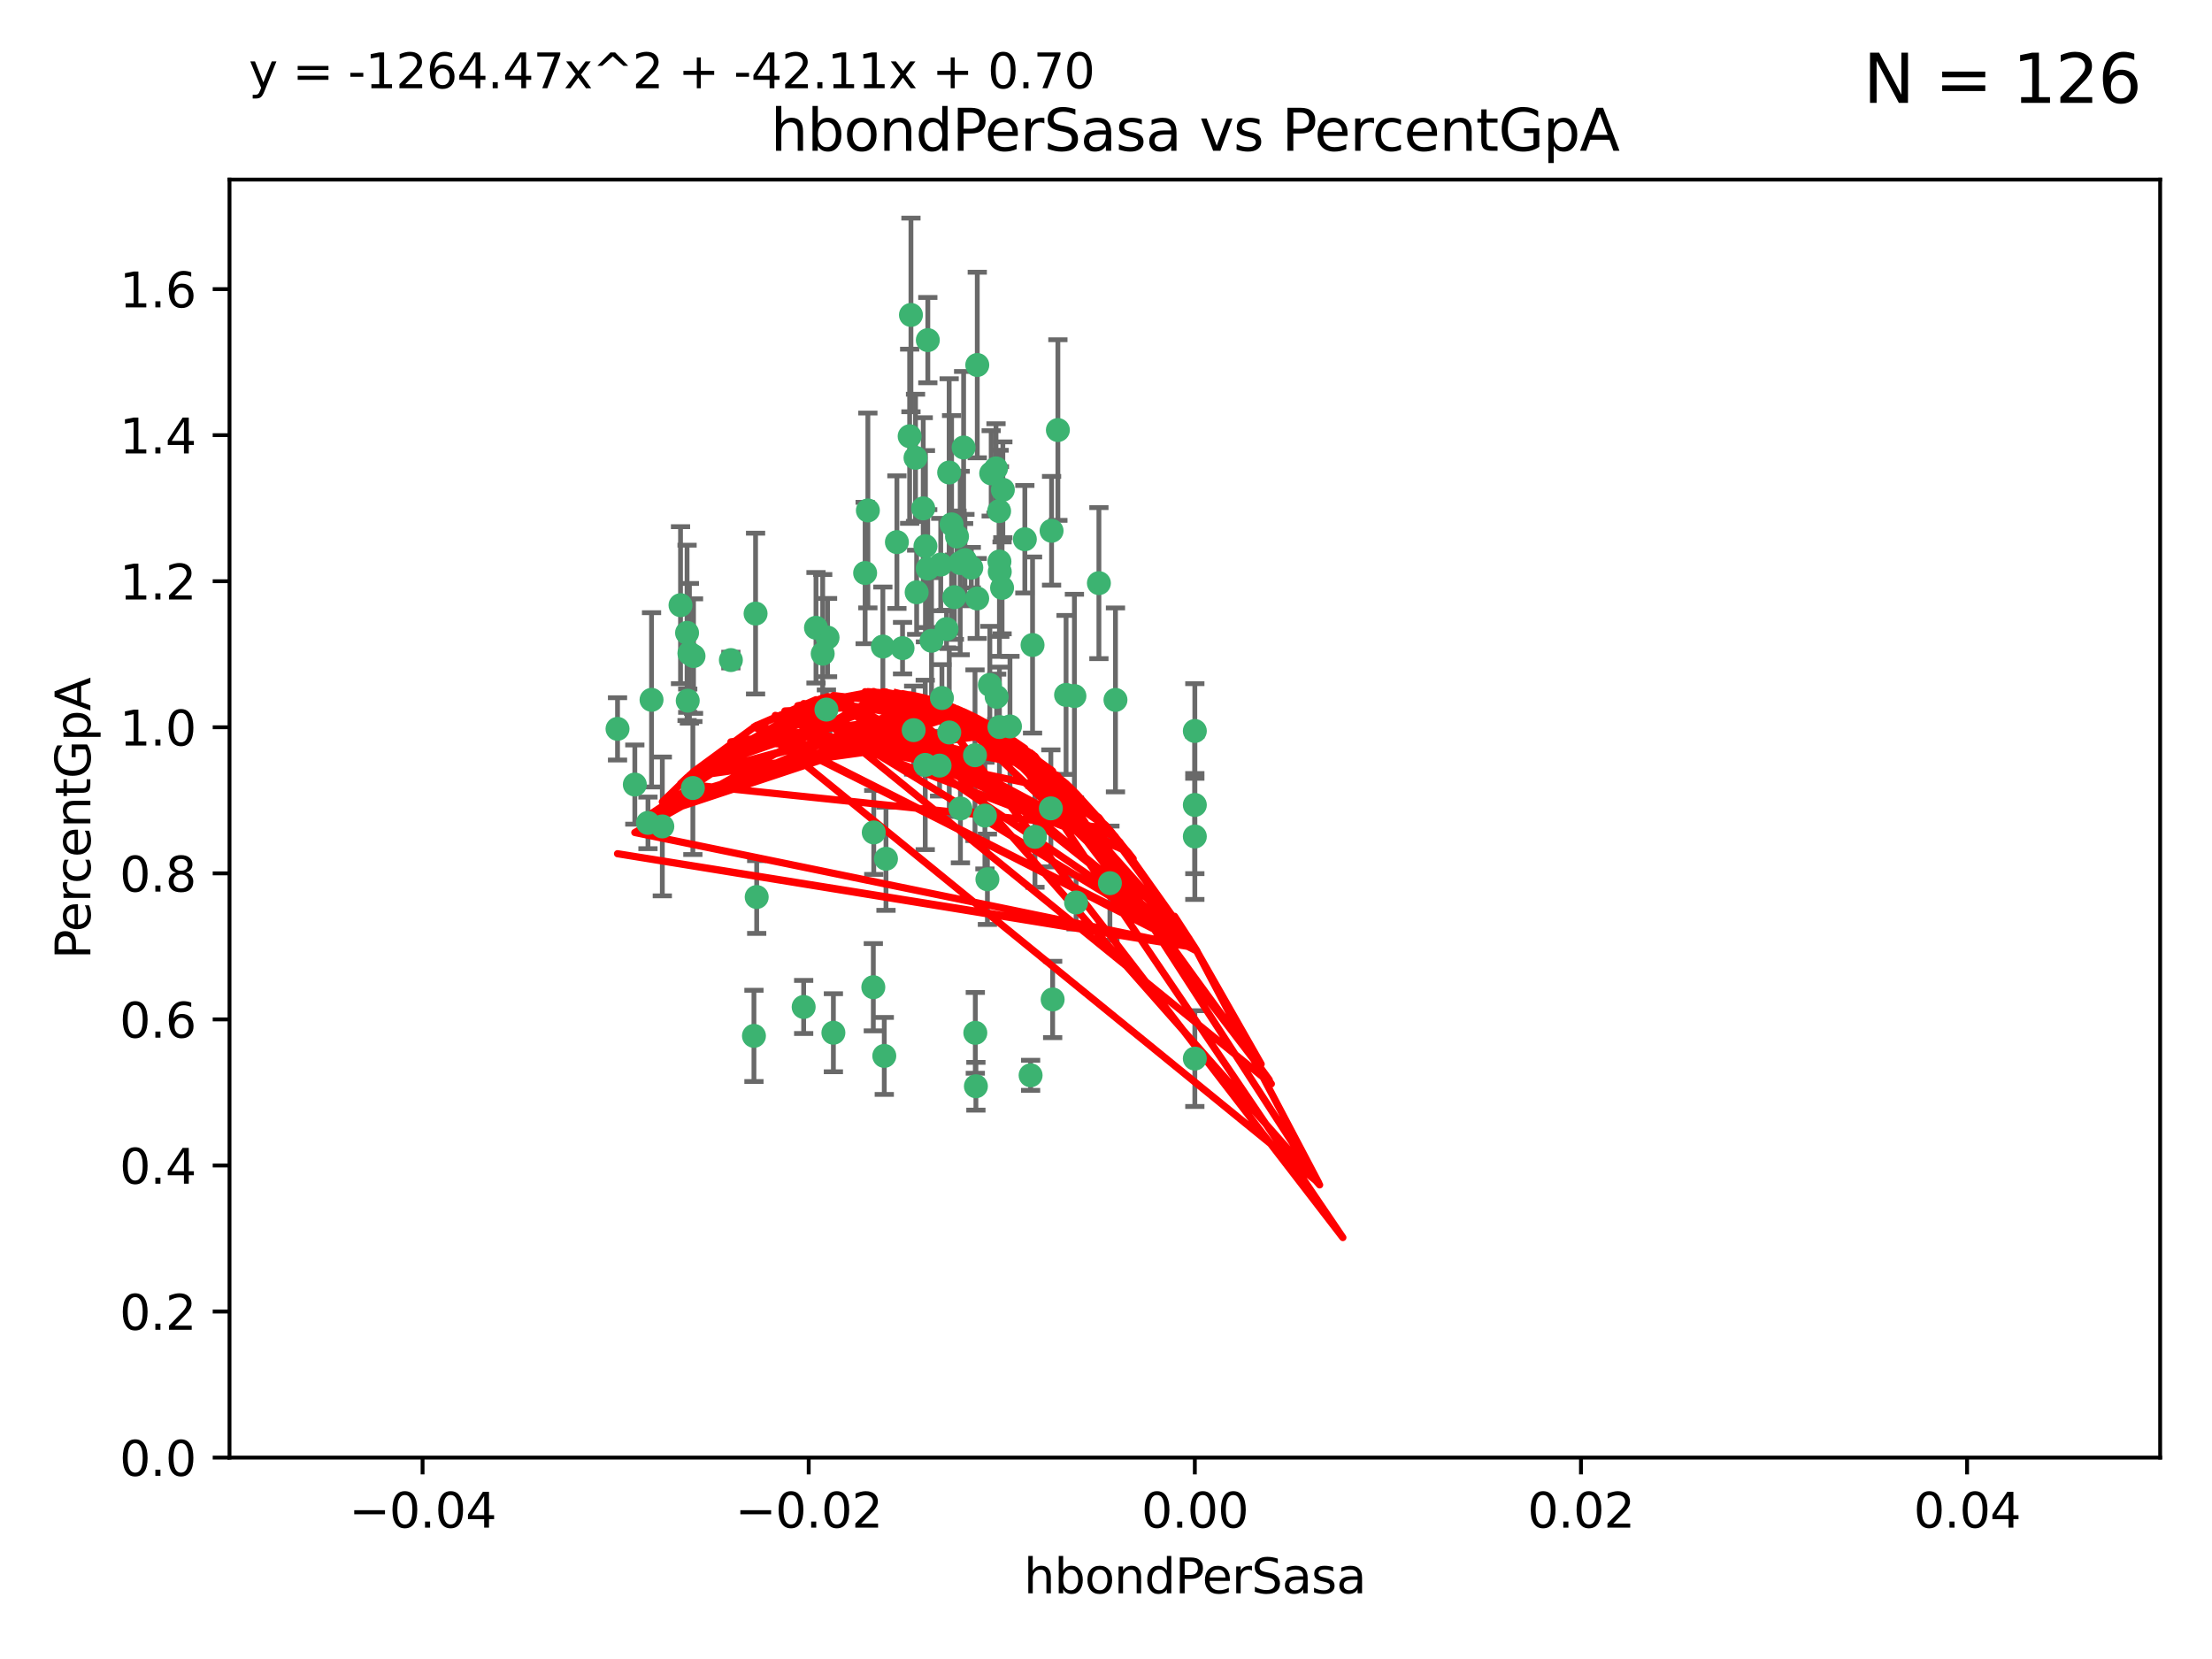 <?xml version="1.0" encoding="utf-8" standalone="no"?>
<!DOCTYPE svg PUBLIC "-//W3C//DTD SVG 1.1//EN"
  "http://www.w3.org/Graphics/SVG/1.1/DTD/svg11.dtd">
<svg xmlns:xlink="http://www.w3.org/1999/xlink" width="460.8pt" height="345.6pt" viewBox="0 0 460.8 345.6" xmlns="http://www.w3.org/2000/svg" version="1.1">
 <defs>
  <style type="text/css">*{stroke-linejoin: round; stroke-linecap: butt}</style>
 </defs>
 <g id="figure_1">
  <g id="patch_1">
   <path d="M 0 345.6 
L 460.8 345.6 
L 460.8 0 
L 0 0 
z
" style="fill: #ffffff"/>
  </g>
  <g id="axes_1">
   <g id="patch_2">
    <path d="M 47.81 303.64 
L 450 303.64 
L 450 37.411 
L 47.81 37.411 
z
" style="fill: #ffffff"/>
   </g>
   <g id="PathCollection_1">
    <defs>
     <path id="mcc206d5350" d="M 0 1.118 
C 0.297 1.118 0.581 1 0.791 0.791 
C 1 0.581 1.118 0.297 1.118 0 
C 1.118 -0.297 1 -0.581 0.791 -0.791 
C 0.581 -1 0.297 -1.118 0 -1.118 
C -0.297 -1.118 -0.581 -1 -0.791 -0.791 
C -1 -0.581 -1.118 -0.297 -1.118 0 
C -1.118 0.297 -1 0.581 -0.791 0.791 
C -0.581 1 -0.297 1.118 0 1.118 
z
" style="stroke: #3cb371"/>
    </defs>
    <g clip-path="url(#p19d3e0eea1)">
     <use xlink:href="#mcc206d5350" x="186.841" y="112.935" style="fill: #3cb371; stroke: #3cb371"/>
     <use xlink:href="#mcc206d5350" x="197.183" y="131.048" style="fill: #3cb371; stroke: #3cb371"/>
     <use xlink:href="#mcc206d5350" x="189.497" y="90.88" style="fill: #3cb371; stroke: #3cb371"/>
     <use xlink:href="#mcc206d5350" x="206.483" y="98.611" style="fill: #3cb371; stroke: #3cb371"/>
     <use xlink:href="#mcc206d5350" x="199.362" y="111.768" style="fill: #3cb371; stroke: #3cb371"/>
     <use xlink:href="#mcc206d5350" x="203.111" y="157.33" style="fill: #3cb371; stroke: #3cb371"/>
     <use xlink:href="#mcc206d5350" x="180.222" y="119.368" style="fill: #3cb371; stroke: #3cb371"/>
     <use xlink:href="#mcc206d5350" x="208.201" y="151.457" style="fill: #3cb371; stroke: #3cb371"/>
     <use xlink:href="#mcc206d5350" x="189.767" y="65.606" style="fill: #3cb371; stroke: #3cb371"/>
     <use xlink:href="#mcc206d5350" x="180.794" y="106.338" style="fill: #3cb371; stroke: #3cb371"/>
     <use xlink:href="#mcc206d5350" x="143.619" y="136.097" style="fill: #3cb371; stroke: #3cb371"/>
     <use xlink:href="#mcc206d5350" x="208.27" y="119.105" style="fill: #3cb371; stroke: #3cb371"/>
     <use xlink:href="#mcc206d5350" x="169.987" y="130.776" style="fill: #3cb371; stroke: #3cb371"/>
     <use xlink:href="#mcc206d5350" x="157.399" y="127.82" style="fill: #3cb371; stroke: #3cb371"/>
     <use xlink:href="#mcc206d5350" x="208.911" y="102.028" style="fill: #3cb371; stroke: #3cb371"/>
     <use xlink:href="#mcc206d5350" x="143.266" y="145.966" style="fill: #3cb371; stroke: #3cb371"/>
     <use xlink:href="#mcc206d5350" x="197.727" y="98.431" style="fill: #3cb371; stroke: #3cb371"/>
     <use xlink:href="#mcc206d5350" x="206.204" y="142.672" style="fill: #3cb371; stroke: #3cb371"/>
     <use xlink:href="#mcc206d5350" x="193.258" y="118.446" style="fill: #3cb371; stroke: #3cb371"/>
     <use xlink:href="#mcc206d5350" x="200.74" y="93.226" style="fill: #3cb371; stroke: #3cb371"/>
     <use xlink:href="#mcc206d5350" x="137.974" y="172.163" style="fill: #3cb371; stroke: #3cb371"/>
     <use xlink:href="#mcc206d5350" x="144.336" y="164.157" style="fill: #3cb371; stroke: #3cb371"/>
     <use xlink:href="#mcc206d5350" x="172.155" y="147.818" style="fill: #3cb371; stroke: #3cb371"/>
     <use xlink:href="#mcc206d5350" x="135.728" y="145.786" style="fill: #3cb371; stroke: #3cb371"/>
     <use xlink:href="#mcc206d5350" x="197.748" y="152.588" style="fill: #3cb371; stroke: #3cb371"/>
     <use xlink:href="#mcc206d5350" x="198.808" y="124.404" style="fill: #3cb371; stroke: #3cb371"/>
     <use xlink:href="#mcc206d5350" x="188.017" y="135.021" style="fill: #3cb371; stroke: #3cb371"/>
     <use xlink:href="#mcc206d5350" x="192.745" y="159.342" style="fill: #3cb371; stroke: #3cb371"/>
     <use xlink:href="#mcc206d5350" x="210.395" y="151.333" style="fill: #3cb371; stroke: #3cb371"/>
     <use xlink:href="#mcc206d5350" x="200.032" y="117.288" style="fill: #3cb371; stroke: #3cb371"/>
     <use xlink:href="#mcc206d5350" x="152.254" y="137.505" style="fill: #3cb371; stroke: #3cb371"/>
     <use xlink:href="#mcc206d5350" x="215.099" y="134.369" style="fill: #3cb371; stroke: #3cb371"/>
     <use xlink:href="#mcc206d5350" x="198.235" y="109.235" style="fill: #3cb371; stroke: #3cb371"/>
     <use xlink:href="#mcc206d5350" x="143.128" y="131.834" style="fill: #3cb371; stroke: #3cb371"/>
     <use xlink:href="#mcc206d5350" x="141.765" y="126.071" style="fill: #3cb371; stroke: #3cb371"/>
     <use xlink:href="#mcc206d5350" x="192.326" y="105.903" style="fill: #3cb371; stroke: #3cb371"/>
     <use xlink:href="#mcc206d5350" x="190.719" y="95.371" style="fill: #3cb371; stroke: #3cb371"/>
     <use xlink:href="#mcc206d5350" x="192.786" y="113.783" style="fill: #3cb371; stroke: #3cb371"/>
     <use xlink:href="#mcc206d5350" x="203.584" y="76.037" style="fill: #3cb371; stroke: #3cb371"/>
     <use xlink:href="#mcc206d5350" x="195.973" y="117.606" style="fill: #3cb371; stroke: #3cb371"/>
     <use xlink:href="#mcc206d5350" x="202.337" y="118.255" style="fill: #3cb371; stroke: #3cb371"/>
     <use xlink:href="#mcc206d5350" x="208.133" y="106.473" style="fill: #3cb371; stroke: #3cb371"/>
     <use xlink:href="#mcc206d5350" x="213.494" y="112.334" style="fill: #3cb371; stroke: #3cb371"/>
     <use xlink:href="#mcc206d5350" x="196.219" y="145.408" style="fill: #3cb371; stroke: #3cb371"/>
     <use xlink:href="#mcc206d5350" x="190.955" y="123.385" style="fill: #3cb371; stroke: #3cb371"/>
     <use xlink:href="#mcc206d5350" x="194.053" y="133.482" style="fill: #3cb371; stroke: #3cb371"/>
     <use xlink:href="#mcc206d5350" x="203.175" y="215.161" style="fill: #3cb371; stroke: #3cb371"/>
     <use xlink:href="#mcc206d5350" x="201.01" y="116.673" style="fill: #3cb371; stroke: #3cb371"/>
     <use xlink:href="#mcc206d5350" x="134.984" y="171.42" style="fill: #3cb371; stroke: #3cb371"/>
     <use xlink:href="#mcc206d5350" x="193.283" y="70.852" style="fill: #3cb371; stroke: #3cb371"/>
     <use xlink:href="#mcc206d5350" x="208.202" y="116.973" style="fill: #3cb371; stroke: #3cb371"/>
     <use xlink:href="#mcc206d5350" x="207.487" y="97.572" style="fill: #3cb371; stroke: #3cb371"/>
     <use xlink:href="#mcc206d5350" x="203.569" y="124.669" style="fill: #3cb371; stroke: #3cb371"/>
     <use xlink:href="#mcc206d5350" x="207.62" y="145.171" style="fill: #3cb371; stroke: #3cb371"/>
     <use xlink:href="#mcc206d5350" x="200.074" y="168.419" style="fill: #3cb371; stroke: #3cb371"/>
     <use xlink:href="#mcc206d5350" x="173.611" y="215.139" style="fill: #3cb371; stroke: #3cb371"/>
     <use xlink:href="#mcc206d5350" x="171.383" y="136.178" style="fill: #3cb371; stroke: #3cb371"/>
     <use xlink:href="#mcc206d5350" x="157.061" y="215.793" style="fill: #3cb371; stroke: #3cb371"/>
     <use xlink:href="#mcc206d5350" x="172.394" y="132.82" style="fill: #3cb371; stroke: #3cb371"/>
     <use xlink:href="#mcc206d5350" x="195.734" y="159.488" style="fill: #3cb371; stroke: #3cb371"/>
     <use xlink:href="#mcc206d5350" x="183.917" y="134.689" style="fill: #3cb371; stroke: #3cb371"/>
     <use xlink:href="#mcc206d5350" x="220.377" y="89.586" style="fill: #3cb371; stroke: #3cb371"/>
     <use xlink:href="#mcc206d5350" x="184.566" y="178.897" style="fill: #3cb371; stroke: #3cb371"/>
     <use xlink:href="#mcc206d5350" x="132.246" y="163.438" style="fill: #3cb371; stroke: #3cb371"/>
     <use xlink:href="#mcc206d5350" x="128.642" y="151.836" style="fill: #3cb371; stroke: #3cb371"/>
     <use xlink:href="#mcc206d5350" x="248.905" y="152.276" style="fill: #3cb371; stroke: #3cb371"/>
     <use xlink:href="#mcc206d5350" x="205.696" y="183.167" style="fill: #3cb371; stroke: #3cb371"/>
     <use xlink:href="#mcc206d5350" x="219.287" y="208.206" style="fill: #3cb371; stroke: #3cb371"/>
     <use xlink:href="#mcc206d5350" x="219.062" y="110.571" style="fill: #3cb371; stroke: #3cb371"/>
     <use xlink:href="#mcc206d5350" x="228.922" y="121.476" style="fill: #3cb371; stroke: #3cb371"/>
     <use xlink:href="#mcc206d5350" x="157.634" y="186.867" style="fill: #3cb371; stroke: #3cb371"/>
     <use xlink:href="#mcc206d5350" x="144.473" y="136.674" style="fill: #3cb371; stroke: #3cb371"/>
     <use xlink:href="#mcc206d5350" x="190.332" y="152.103" style="fill: #3cb371; stroke: #3cb371"/>
     <use xlink:href="#mcc206d5350" x="205.177" y="169.899" style="fill: #3cb371; stroke: #3cb371"/>
     <use xlink:href="#mcc206d5350" x="215.6" y="174.332" style="fill: #3cb371; stroke: #3cb371"/>
     <use xlink:href="#mcc206d5350" x="167.418" y="209.769" style="fill: #3cb371; stroke: #3cb371"/>
     <use xlink:href="#mcc206d5350" x="203.298" y="226.286" style="fill: #3cb371; stroke: #3cb371"/>
     <use xlink:href="#mcc206d5350" x="181.928" y="205.654" style="fill: #3cb371; stroke: #3cb371"/>
     <use xlink:href="#mcc206d5350" x="248.905" y="220.522" style="fill: #3cb371; stroke: #3cb371"/>
     <use xlink:href="#mcc206d5350" x="184.212" y="219.968" style="fill: #3cb371; stroke: #3cb371"/>
     <use xlink:href="#mcc206d5350" x="218.914" y="168.396" style="fill: #3cb371; stroke: #3cb371"/>
     <use xlink:href="#mcc206d5350" x="224.167" y="188.002" style="fill: #3cb371; stroke: #3cb371"/>
     <use xlink:href="#mcc206d5350" x="232.374" y="145.801" style="fill: #3cb371; stroke: #3cb371"/>
     <use xlink:href="#mcc206d5350" x="182.02" y="173.41" style="fill: #3cb371; stroke: #3cb371"/>
     <use xlink:href="#mcc206d5350" x="214.694" y="224.003" style="fill: #3cb371; stroke: #3cb371"/>
     <use xlink:href="#mcc206d5350" x="248.905" y="167.688" style="fill: #3cb371; stroke: #3cb371"/>
     <use xlink:href="#mcc206d5350" x="208.75" y="122.465" style="fill: #3cb371; stroke: #3cb371"/>
     <use xlink:href="#mcc206d5350" x="222.083" y="144.762" style="fill: #3cb371; stroke: #3cb371"/>
     <use xlink:href="#mcc206d5350" x="223.82" y="145.004" style="fill: #3cb371; stroke: #3cb371"/>
     <use xlink:href="#mcc206d5350" x="231.214" y="183.98" style="fill: #3cb371; stroke: #3cb371"/>
     <use xlink:href="#mcc206d5350" x="248.905" y="174.257" style="fill: #3cb371; stroke: #3cb371"/>
    </g>
   </g>
   <g id="matplotlib.axis_1">
    <g id="xtick_1">
     <g id="line2d_1">
      <defs>
       <path id="m850f923cfe" d="M 0 0 
L 0 3.5 
" style="stroke: #000000; stroke-width: 0.8"/>
      </defs>
      <g>
       <use xlink:href="#m850f923cfe" x="88.029" y="303.64" style="stroke: #000000; stroke-width: 0.8"/>
      </g>
     </g>
     <g id="text_1">
      <!-- −0.04 -->
      <g transform="translate(72.706 318.238)scale(0.1 -0.1)">
       <defs>
        <path id="DejaVuSans-2212" d="M 678 2272 
L 4684 2272 
L 4684 1741 
L 678 1741 
L 678 2272 
z
" transform="scale(0.016)"/>
        <path id="DejaVuSans-30" d="M 2034 4250 
Q 1547 4250 1301 3770 
Q 1056 3291 1056 2328 
Q 1056 1369 1301 889 
Q 1547 409 2034 409 
Q 2525 409 2770 889 
Q 3016 1369 3016 2328 
Q 3016 3291 2770 3770 
Q 2525 4250 2034 4250 
z
M 2034 4750 
Q 2819 4750 3233 4129 
Q 3647 3509 3647 2328 
Q 3647 1150 3233 529 
Q 2819 -91 2034 -91 
Q 1250 -91 836 529 
Q 422 1150 422 2328 
Q 422 3509 836 4129 
Q 1250 4750 2034 4750 
z
" transform="scale(0.016)"/>
        <path id="DejaVuSans-2e" d="M 684 794 
L 1344 794 
L 1344 0 
L 684 0 
L 684 794 
z
" transform="scale(0.016)"/>
        <path id="DejaVuSans-34" d="M 2419 4116 
L 825 1625 
L 2419 1625 
L 2419 4116 
z
M 2253 4666 
L 3047 4666 
L 3047 1625 
L 3713 1625 
L 3713 1100 
L 3047 1100 
L 3047 0 
L 2419 0 
L 2419 1100 
L 313 1100 
L 313 1709 
L 2253 4666 
z
" transform="scale(0.016)"/>
       </defs>
       <use xlink:href="#DejaVuSans-2212"/>
       <use xlink:href="#DejaVuSans-30" x="83.789"/>
       <use xlink:href="#DejaVuSans-2e" x="147.412"/>
       <use xlink:href="#DejaVuSans-30" x="179.199"/>
       <use xlink:href="#DejaVuSans-34" x="242.822"/>
      </g>
     </g>
    </g>
    <g id="xtick_2">
     <g id="line2d_2">
      <g>
       <use xlink:href="#m850f923cfe" x="168.467" y="303.64" style="stroke: #000000; stroke-width: 0.8"/>
      </g>
     </g>
     <g id="text_2">
      <!-- −0.02 -->
      <g transform="translate(153.144 318.238)scale(0.1 -0.1)">
       <defs>
        <path id="DejaVuSans-32" d="M 1228 531 
L 3431 531 
L 3431 0 
L 469 0 
L 469 531 
Q 828 903 1448 1529 
Q 2069 2156 2228 2338 
Q 2531 2678 2651 2914 
Q 2772 3150 2772 3378 
Q 2772 3750 2511 3984 
Q 2250 4219 1831 4219 
Q 1534 4219 1204 4116 
Q 875 4013 500 3803 
L 500 4441 
Q 881 4594 1212 4672 
Q 1544 4750 1819 4750 
Q 2544 4750 2975 4387 
Q 3406 4025 3406 3419 
Q 3406 3131 3298 2873 
Q 3191 2616 2906 2266 
Q 2828 2175 2409 1742 
Q 1991 1309 1228 531 
z
" transform="scale(0.016)"/>
       </defs>
       <use xlink:href="#DejaVuSans-2212"/>
       <use xlink:href="#DejaVuSans-30" x="83.789"/>
       <use xlink:href="#DejaVuSans-2e" x="147.412"/>
       <use xlink:href="#DejaVuSans-30" x="179.199"/>
       <use xlink:href="#DejaVuSans-32" x="242.822"/>
      </g>
     </g>
    </g>
    <g id="xtick_3">
     <g id="line2d_3">
      <g>
       <use xlink:href="#m850f923cfe" x="248.905" y="303.64" style="stroke: #000000; stroke-width: 0.8"/>
      </g>
     </g>
     <g id="text_3">
      <!-- 0.00 -->
      <g transform="translate(237.772 318.238)scale(0.1 -0.1)">
       <use xlink:href="#DejaVuSans-30"/>
       <use xlink:href="#DejaVuSans-2e" x="63.623"/>
       <use xlink:href="#DejaVuSans-30" x="95.41"/>
       <use xlink:href="#DejaVuSans-30" x="159.033"/>
      </g>
     </g>
    </g>
    <g id="xtick_4">
     <g id="line2d_4">
      <g>
       <use xlink:href="#m850f923cfe" x="329.343" y="303.64" style="stroke: #000000; stroke-width: 0.8"/>
      </g>
     </g>
     <g id="text_4">
      <!-- 0.02 -->
      <g transform="translate(318.21 318.238)scale(0.1 -0.1)">
       <use xlink:href="#DejaVuSans-30"/>
       <use xlink:href="#DejaVuSans-2e" x="63.623"/>
       <use xlink:href="#DejaVuSans-30" x="95.41"/>
       <use xlink:href="#DejaVuSans-32" x="159.033"/>
      </g>
     </g>
    </g>
    <g id="xtick_5">
     <g id="line2d_5">
      <g>
       <use xlink:href="#m850f923cfe" x="409.781" y="303.64" style="stroke: #000000; stroke-width: 0.8"/>
      </g>
     </g>
     <g id="text_5">
      <!-- 0.04 -->
      <g transform="translate(398.648 318.238)scale(0.1 -0.1)">
       <use xlink:href="#DejaVuSans-30"/>
       <use xlink:href="#DejaVuSans-2e" x="63.623"/>
       <use xlink:href="#DejaVuSans-30" x="95.41"/>
       <use xlink:href="#DejaVuSans-34" x="159.033"/>
      </g>
     </g>
    </g>
    <g id="text_6">
     <!-- hbondPerSasa -->
     <g transform="translate(213.287 331.917)scale(0.1 -0.1)">
      <defs>
       <path id="DejaVuSans-68" d="M 3513 2113 
L 3513 0 
L 2938 0 
L 2938 2094 
Q 2938 2591 2744 2837 
Q 2550 3084 2163 3084 
Q 1697 3084 1428 2787 
Q 1159 2491 1159 1978 
L 1159 0 
L 581 0 
L 581 4863 
L 1159 4863 
L 1159 2956 
Q 1366 3272 1645 3428 
Q 1925 3584 2291 3584 
Q 2894 3584 3203 3211 
Q 3513 2838 3513 2113 
z
" transform="scale(0.016)"/>
       <path id="DejaVuSans-62" d="M 3116 1747 
Q 3116 2381 2855 2742 
Q 2594 3103 2138 3103 
Q 1681 3103 1420 2742 
Q 1159 2381 1159 1747 
Q 1159 1113 1420 752 
Q 1681 391 2138 391 
Q 2594 391 2855 752 
Q 3116 1113 3116 1747 
z
M 1159 2969 
Q 1341 3281 1617 3432 
Q 1894 3584 2278 3584 
Q 2916 3584 3314 3078 
Q 3713 2572 3713 1747 
Q 3713 922 3314 415 
Q 2916 -91 2278 -91 
Q 1894 -91 1617 61 
Q 1341 213 1159 525 
L 1159 0 
L 581 0 
L 581 4863 
L 1159 4863 
L 1159 2969 
z
" transform="scale(0.016)"/>
       <path id="DejaVuSans-6f" d="M 1959 3097 
Q 1497 3097 1228 2736 
Q 959 2375 959 1747 
Q 959 1119 1226 758 
Q 1494 397 1959 397 
Q 2419 397 2687 759 
Q 2956 1122 2956 1747 
Q 2956 2369 2687 2733 
Q 2419 3097 1959 3097 
z
M 1959 3584 
Q 2709 3584 3137 3096 
Q 3566 2609 3566 1747 
Q 3566 888 3137 398 
Q 2709 -91 1959 -91 
Q 1206 -91 779 398 
Q 353 888 353 1747 
Q 353 2609 779 3096 
Q 1206 3584 1959 3584 
z
" transform="scale(0.016)"/>
       <path id="DejaVuSans-6e" d="M 3513 2113 
L 3513 0 
L 2938 0 
L 2938 2094 
Q 2938 2591 2744 2837 
Q 2550 3084 2163 3084 
Q 1697 3084 1428 2787 
Q 1159 2491 1159 1978 
L 1159 0 
L 581 0 
L 581 3500 
L 1159 3500 
L 1159 2956 
Q 1366 3272 1645 3428 
Q 1925 3584 2291 3584 
Q 2894 3584 3203 3211 
Q 3513 2838 3513 2113 
z
" transform="scale(0.016)"/>
       <path id="DejaVuSans-64" d="M 2906 2969 
L 2906 4863 
L 3481 4863 
L 3481 0 
L 2906 0 
L 2906 525 
Q 2725 213 2448 61 
Q 2172 -91 1784 -91 
Q 1150 -91 751 415 
Q 353 922 353 1747 
Q 353 2572 751 3078 
Q 1150 3584 1784 3584 
Q 2172 3584 2448 3432 
Q 2725 3281 2906 2969 
z
M 947 1747 
Q 947 1113 1208 752 
Q 1469 391 1925 391 
Q 2381 391 2643 752 
Q 2906 1113 2906 1747 
Q 2906 2381 2643 2742 
Q 2381 3103 1925 3103 
Q 1469 3103 1208 2742 
Q 947 2381 947 1747 
z
" transform="scale(0.016)"/>
       <path id="DejaVuSans-50" d="M 1259 4147 
L 1259 2394 
L 2053 2394 
Q 2494 2394 2734 2622 
Q 2975 2850 2975 3272 
Q 2975 3691 2734 3919 
Q 2494 4147 2053 4147 
L 1259 4147 
z
M 628 4666 
L 2053 4666 
Q 2838 4666 3239 4311 
Q 3641 3956 3641 3272 
Q 3641 2581 3239 2228 
Q 2838 1875 2053 1875 
L 1259 1875 
L 1259 0 
L 628 0 
L 628 4666 
z
" transform="scale(0.016)"/>
       <path id="DejaVuSans-65" d="M 3597 1894 
L 3597 1613 
L 953 1613 
Q 991 1019 1311 708 
Q 1631 397 2203 397 
Q 2534 397 2845 478 
Q 3156 559 3463 722 
L 3463 178 
Q 3153 47 2828 -22 
Q 2503 -91 2169 -91 
Q 1331 -91 842 396 
Q 353 884 353 1716 
Q 353 2575 817 3079 
Q 1281 3584 2069 3584 
Q 2775 3584 3186 3129 
Q 3597 2675 3597 1894 
z
M 3022 2063 
Q 3016 2534 2758 2815 
Q 2500 3097 2075 3097 
Q 1594 3097 1305 2825 
Q 1016 2553 972 2059 
L 3022 2063 
z
" transform="scale(0.016)"/>
       <path id="DejaVuSans-72" d="M 2631 2963 
Q 2534 3019 2420 3045 
Q 2306 3072 2169 3072 
Q 1681 3072 1420 2755 
Q 1159 2438 1159 1844 
L 1159 0 
L 581 0 
L 581 3500 
L 1159 3500 
L 1159 2956 
Q 1341 3275 1631 3429 
Q 1922 3584 2338 3584 
Q 2397 3584 2469 3576 
Q 2541 3569 2628 3553 
L 2631 2963 
z
" transform="scale(0.016)"/>
       <path id="DejaVuSans-53" d="M 3425 4513 
L 3425 3897 
Q 3066 4069 2747 4153 
Q 2428 4238 2131 4238 
Q 1616 4238 1336 4038 
Q 1056 3838 1056 3469 
Q 1056 3159 1242 3001 
Q 1428 2844 1947 2747 
L 2328 2669 
Q 3034 2534 3370 2195 
Q 3706 1856 3706 1288 
Q 3706 609 3251 259 
Q 2797 -91 1919 -91 
Q 1588 -91 1214 -16 
Q 841 59 441 206 
L 441 856 
Q 825 641 1194 531 
Q 1563 422 1919 422 
Q 2459 422 2753 634 
Q 3047 847 3047 1241 
Q 3047 1584 2836 1778 
Q 2625 1972 2144 2069 
L 1759 2144 
Q 1053 2284 737 2584 
Q 422 2884 422 3419 
Q 422 4038 858 4394 
Q 1294 4750 2059 4750 
Q 2388 4750 2728 4690 
Q 3069 4631 3425 4513 
z
" transform="scale(0.016)"/>
       <path id="DejaVuSans-61" d="M 2194 1759 
Q 1497 1759 1228 1600 
Q 959 1441 959 1056 
Q 959 750 1161 570 
Q 1363 391 1709 391 
Q 2188 391 2477 730 
Q 2766 1069 2766 1631 
L 2766 1759 
L 2194 1759 
z
M 3341 1997 
L 3341 0 
L 2766 0 
L 2766 531 
Q 2569 213 2275 61 
Q 1981 -91 1556 -91 
Q 1019 -91 701 211 
Q 384 513 384 1019 
Q 384 1609 779 1909 
Q 1175 2209 1959 2209 
L 2766 2209 
L 2766 2266 
Q 2766 2663 2505 2880 
Q 2244 3097 1772 3097 
Q 1472 3097 1187 3025 
Q 903 2953 641 2809 
L 641 3341 
Q 956 3463 1253 3523 
Q 1550 3584 1831 3584 
Q 2591 3584 2966 3190 
Q 3341 2797 3341 1997 
z
" transform="scale(0.016)"/>
       <path id="DejaVuSans-73" d="M 2834 3397 
L 2834 2853 
Q 2591 2978 2328 3040 
Q 2066 3103 1784 3103 
Q 1356 3103 1142 2972 
Q 928 2841 928 2578 
Q 928 2378 1081 2264 
Q 1234 2150 1697 2047 
L 1894 2003 
Q 2506 1872 2764 1633 
Q 3022 1394 3022 966 
Q 3022 478 2636 193 
Q 2250 -91 1575 -91 
Q 1294 -91 989 -36 
Q 684 19 347 128 
L 347 722 
Q 666 556 975 473 
Q 1284 391 1588 391 
Q 1994 391 2212 530 
Q 2431 669 2431 922 
Q 2431 1156 2273 1281 
Q 2116 1406 1581 1522 
L 1381 1569 
Q 847 1681 609 1914 
Q 372 2147 372 2553 
Q 372 3047 722 3315 
Q 1072 3584 1716 3584 
Q 2034 3584 2315 3537 
Q 2597 3491 2834 3397 
z
" transform="scale(0.016)"/>
      </defs>
      <use xlink:href="#DejaVuSans-68"/>
      <use xlink:href="#DejaVuSans-62" x="63.379"/>
      <use xlink:href="#DejaVuSans-6f" x="126.855"/>
      <use xlink:href="#DejaVuSans-6e" x="188.037"/>
      <use xlink:href="#DejaVuSans-64" x="251.416"/>
      <use xlink:href="#DejaVuSans-50" x="314.893"/>
      <use xlink:href="#DejaVuSans-65" x="371.57"/>
      <use xlink:href="#DejaVuSans-72" x="433.094"/>
      <use xlink:href="#DejaVuSans-53" x="474.207"/>
      <use xlink:href="#DejaVuSans-61" x="537.684"/>
      <use xlink:href="#DejaVuSans-73" x="598.963"/>
      <use xlink:href="#DejaVuSans-61" x="651.062"/>
     </g>
    </g>
   </g>
   <g id="matplotlib.axis_2">
    <g id="ytick_1">
     <g id="line2d_6">
      <defs>
       <path id="m88fc6b2d2e" d="M 0 0 
L -3.5 0 
" style="stroke: #000000; stroke-width: 0.8"/>
      </defs>
      <g>
       <use xlink:href="#m88fc6b2d2e" x="47.81" y="303.64" style="stroke: #000000; stroke-width: 0.8"/>
      </g>
     </g>
     <g id="text_7">
      <!-- 0.0 -->
      <g transform="translate(24.907 307.439)scale(0.1 -0.1)">
       <use xlink:href="#DejaVuSans-30"/>
       <use xlink:href="#DejaVuSans-2e" x="63.623"/>
       <use xlink:href="#DejaVuSans-30" x="95.41"/>
      </g>
     </g>
    </g>
    <g id="ytick_2">
     <g id="line2d_7">
      <g>
       <use xlink:href="#m88fc6b2d2e" x="47.81" y="273.214" style="stroke: #000000; stroke-width: 0.8"/>
      </g>
     </g>
     <g id="text_8">
      <!-- 0.2 -->
      <g transform="translate(24.907 277.013)scale(0.1 -0.1)">
       <use xlink:href="#DejaVuSans-30"/>
       <use xlink:href="#DejaVuSans-2e" x="63.623"/>
       <use xlink:href="#DejaVuSans-32" x="95.41"/>
      </g>
     </g>
    </g>
    <g id="ytick_3">
     <g id="line2d_8">
      <g>
       <use xlink:href="#m88fc6b2d2e" x="47.81" y="242.788" style="stroke: #000000; stroke-width: 0.8"/>
      </g>
     </g>
     <g id="text_9">
      <!-- 0.4 -->
      <g transform="translate(24.907 246.587)scale(0.1 -0.1)">
       <use xlink:href="#DejaVuSans-30"/>
       <use xlink:href="#DejaVuSans-2e" x="63.623"/>
       <use xlink:href="#DejaVuSans-34" x="95.41"/>
      </g>
     </g>
    </g>
    <g id="ytick_4">
     <g id="line2d_9">
      <g>
       <use xlink:href="#m88fc6b2d2e" x="47.81" y="212.362" style="stroke: #000000; stroke-width: 0.8"/>
      </g>
     </g>
     <g id="text_10">
      <!-- 0.6 -->
      <g transform="translate(24.907 216.161)scale(0.1 -0.1)">
       <defs>
        <path id="DejaVuSans-36" d="M 2113 2584 
Q 1688 2584 1439 2293 
Q 1191 2003 1191 1497 
Q 1191 994 1439 701 
Q 1688 409 2113 409 
Q 2538 409 2786 701 
Q 3034 994 3034 1497 
Q 3034 2003 2786 2293 
Q 2538 2584 2113 2584 
z
M 3366 4563 
L 3366 3988 
Q 3128 4100 2886 4159 
Q 2644 4219 2406 4219 
Q 1781 4219 1451 3797 
Q 1122 3375 1075 2522 
Q 1259 2794 1537 2939 
Q 1816 3084 2150 3084 
Q 2853 3084 3261 2657 
Q 3669 2231 3669 1497 
Q 3669 778 3244 343 
Q 2819 -91 2113 -91 
Q 1303 -91 875 529 
Q 447 1150 447 2328 
Q 447 3434 972 4092 
Q 1497 4750 2381 4750 
Q 2619 4750 2861 4703 
Q 3103 4656 3366 4563 
z
" transform="scale(0.016)"/>
       </defs>
       <use xlink:href="#DejaVuSans-30"/>
       <use xlink:href="#DejaVuSans-2e" x="63.623"/>
       <use xlink:href="#DejaVuSans-36" x="95.41"/>
      </g>
     </g>
    </g>
    <g id="ytick_5">
     <g id="line2d_10">
      <g>
       <use xlink:href="#m88fc6b2d2e" x="47.81" y="181.935" style="stroke: #000000; stroke-width: 0.8"/>
      </g>
     </g>
     <g id="text_11">
      <!-- 0.8 -->
      <g transform="translate(24.907 185.735)scale(0.1 -0.1)">
       <defs>
        <path id="DejaVuSans-38" d="M 2034 2216 
Q 1584 2216 1326 1975 
Q 1069 1734 1069 1313 
Q 1069 891 1326 650 
Q 1584 409 2034 409 
Q 2484 409 2743 651 
Q 3003 894 3003 1313 
Q 3003 1734 2745 1975 
Q 2488 2216 2034 2216 
z
M 1403 2484 
Q 997 2584 770 2862 
Q 544 3141 544 3541 
Q 544 4100 942 4425 
Q 1341 4750 2034 4750 
Q 2731 4750 3128 4425 
Q 3525 4100 3525 3541 
Q 3525 3141 3298 2862 
Q 3072 2584 2669 2484 
Q 3125 2378 3379 2068 
Q 3634 1759 3634 1313 
Q 3634 634 3220 271 
Q 2806 -91 2034 -91 
Q 1263 -91 848 271 
Q 434 634 434 1313 
Q 434 1759 690 2068 
Q 947 2378 1403 2484 
z
M 1172 3481 
Q 1172 3119 1398 2916 
Q 1625 2713 2034 2713 
Q 2441 2713 2670 2916 
Q 2900 3119 2900 3481 
Q 2900 3844 2670 4047 
Q 2441 4250 2034 4250 
Q 1625 4250 1398 4047 
Q 1172 3844 1172 3481 
z
" transform="scale(0.016)"/>
       </defs>
       <use xlink:href="#DejaVuSans-30"/>
       <use xlink:href="#DejaVuSans-2e" x="63.623"/>
       <use xlink:href="#DejaVuSans-38" x="95.41"/>
      </g>
     </g>
    </g>
    <g id="ytick_6">
     <g id="line2d_11">
      <g>
       <use xlink:href="#m88fc6b2d2e" x="47.81" y="151.509" style="stroke: #000000; stroke-width: 0.8"/>
      </g>
     </g>
     <g id="text_12">
      <!-- 1.0 -->
      <g transform="translate(24.907 155.308)scale(0.1 -0.1)">
       <defs>
        <path id="DejaVuSans-31" d="M 794 531 
L 1825 531 
L 1825 4091 
L 703 3866 
L 703 4441 
L 1819 4666 
L 2450 4666 
L 2450 531 
L 3481 531 
L 3481 0 
L 794 0 
L 794 531 
z
" transform="scale(0.016)"/>
       </defs>
       <use xlink:href="#DejaVuSans-31"/>
       <use xlink:href="#DejaVuSans-2e" x="63.623"/>
       <use xlink:href="#DejaVuSans-30" x="95.41"/>
      </g>
     </g>
    </g>
    <g id="ytick_7">
     <g id="line2d_12">
      <g>
       <use xlink:href="#m88fc6b2d2e" x="47.81" y="121.083" style="stroke: #000000; stroke-width: 0.8"/>
      </g>
     </g>
     <g id="text_13">
      <!-- 1.2 -->
      <g transform="translate(24.907 124.882)scale(0.1 -0.1)">
       <use xlink:href="#DejaVuSans-31"/>
       <use xlink:href="#DejaVuSans-2e" x="63.623"/>
       <use xlink:href="#DejaVuSans-32" x="95.41"/>
      </g>
     </g>
    </g>
    <g id="ytick_8">
     <g id="line2d_13">
      <g>
       <use xlink:href="#m88fc6b2d2e" x="47.81" y="90.657" style="stroke: #000000; stroke-width: 0.8"/>
      </g>
     </g>
     <g id="text_14">
      <!-- 1.4 -->
      <g transform="translate(24.907 94.456)scale(0.1 -0.1)">
       <use xlink:href="#DejaVuSans-31"/>
       <use xlink:href="#DejaVuSans-2e" x="63.623"/>
       <use xlink:href="#DejaVuSans-34" x="95.41"/>
      </g>
     </g>
    </g>
    <g id="ytick_9">
     <g id="line2d_14">
      <g>
       <use xlink:href="#m88fc6b2d2e" x="47.81" y="60.231" style="stroke: #000000; stroke-width: 0.8"/>
      </g>
     </g>
     <g id="text_15">
      <!-- 1.6 -->
      <g transform="translate(24.907 64.03)scale(0.1 -0.1)">
       <use xlink:href="#DejaVuSans-31"/>
       <use xlink:href="#DejaVuSans-2e" x="63.623"/>
       <use xlink:href="#DejaVuSans-36" x="95.41"/>
      </g>
     </g>
    </g>
    <g id="text_16">
     <!-- PercentGpA -->
     <g transform="translate(18.827 199.802)rotate(-90)scale(0.1 -0.1)">
      <defs>
       <path id="DejaVuSans-63" d="M 3122 3366 
L 3122 2828 
Q 2878 2963 2633 3030 
Q 2388 3097 2138 3097 
Q 1578 3097 1268 2742 
Q 959 2388 959 1747 
Q 959 1106 1268 751 
Q 1578 397 2138 397 
Q 2388 397 2633 464 
Q 2878 531 3122 666 
L 3122 134 
Q 2881 22 2623 -34 
Q 2366 -91 2075 -91 
Q 1284 -91 818 406 
Q 353 903 353 1747 
Q 353 2603 823 3093 
Q 1294 3584 2113 3584 
Q 2378 3584 2631 3529 
Q 2884 3475 3122 3366 
z
" transform="scale(0.016)"/>
       <path id="DejaVuSans-74" d="M 1172 4494 
L 1172 3500 
L 2356 3500 
L 2356 3053 
L 1172 3053 
L 1172 1153 
Q 1172 725 1289 603 
Q 1406 481 1766 481 
L 2356 481 
L 2356 0 
L 1766 0 
Q 1100 0 847 248 
Q 594 497 594 1153 
L 594 3053 
L 172 3053 
L 172 3500 
L 594 3500 
L 594 4494 
L 1172 4494 
z
" transform="scale(0.016)"/>
       <path id="DejaVuSans-47" d="M 3809 666 
L 3809 1919 
L 2778 1919 
L 2778 2438 
L 4434 2438 
L 4434 434 
Q 4069 175 3628 42 
Q 3188 -91 2688 -91 
Q 1594 -91 976 548 
Q 359 1188 359 2328 
Q 359 3472 976 4111 
Q 1594 4750 2688 4750 
Q 3144 4750 3555 4637 
Q 3966 4525 4313 4306 
L 4313 3634 
Q 3963 3931 3569 4081 
Q 3175 4231 2741 4231 
Q 1884 4231 1454 3753 
Q 1025 3275 1025 2328 
Q 1025 1384 1454 906 
Q 1884 428 2741 428 
Q 3075 428 3337 486 
Q 3600 544 3809 666 
z
" transform="scale(0.016)"/>
       <path id="DejaVuSans-70" d="M 1159 525 
L 1159 -1331 
L 581 -1331 
L 581 3500 
L 1159 3500 
L 1159 2969 
Q 1341 3281 1617 3432 
Q 1894 3584 2278 3584 
Q 2916 3584 3314 3078 
Q 3713 2572 3713 1747 
Q 3713 922 3314 415 
Q 2916 -91 2278 -91 
Q 1894 -91 1617 61 
Q 1341 213 1159 525 
z
M 3116 1747 
Q 3116 2381 2855 2742 
Q 2594 3103 2138 3103 
Q 1681 3103 1420 2742 
Q 1159 2381 1159 1747 
Q 1159 1113 1420 752 
Q 1681 391 2138 391 
Q 2594 391 2855 752 
Q 3116 1113 3116 1747 
z
" transform="scale(0.016)"/>
       <path id="DejaVuSans-41" d="M 2188 4044 
L 1331 1722 
L 3047 1722 
L 2188 4044 
z
M 1831 4666 
L 2547 4666 
L 4325 0 
L 3669 0 
L 3244 1197 
L 1141 1197 
L 716 0 
L 50 0 
L 1831 4666 
z
" transform="scale(0.016)"/>
      </defs>
      <use xlink:href="#DejaVuSans-50"/>
      <use xlink:href="#DejaVuSans-65" x="56.678"/>
      <use xlink:href="#DejaVuSans-72" x="118.201"/>
      <use xlink:href="#DejaVuSans-63" x="157.064"/>
      <use xlink:href="#DejaVuSans-65" x="212.045"/>
      <use xlink:href="#DejaVuSans-6e" x="273.568"/>
      <use xlink:href="#DejaVuSans-74" x="336.947"/>
      <use xlink:href="#DejaVuSans-47" x="376.156"/>
      <use xlink:href="#DejaVuSans-70" x="453.646"/>
      <use xlink:href="#DejaVuSans-41" x="517.123"/>
     </g>
    </g>
   </g>
   <g id="LineCollection_1">
    <path d="M 186.841 126.742 
L 186.841 99.128 
" clip-path="url(#p19d3e0eea1)" style="fill: none; stroke: #696969"/>
    <path d="M 197.183 134.958 
L 197.183 127.138 
" clip-path="url(#p19d3e0eea1)" style="fill: none; stroke: #696969"/>
    <path d="M 189.497 109.021 
L 189.497 72.739 
" clip-path="url(#p19d3e0eea1)" style="fill: none; stroke: #696969"/>
    <path d="M 206.483 107.5 
L 206.483 89.723 
" clip-path="url(#p19d3e0eea1)" style="fill: none; stroke: #696969"/>
    <path d="M 199.362 117.091 
L 199.362 106.444 
" clip-path="url(#p19d3e0eea1)" style="fill: none; stroke: #696969"/>
    <path d="M 203.111 175.107 
L 203.111 139.552 
" clip-path="url(#p19d3e0eea1)" style="fill: none; stroke: #696969"/>
    <path d="M 180.222 134.091 
L 180.222 104.645 
" clip-path="url(#p19d3e0eea1)" style="fill: none; stroke: #696969"/>
    <path d="M 208.201 163.945 
L 208.201 138.968 
" clip-path="url(#p19d3e0eea1)" style="fill: none; stroke: #696969"/>
    <path d="M 189.767 85.777 
L 189.767 45.434 
" clip-path="url(#p19d3e0eea1)" style="fill: none; stroke: #696969"/>
    <path d="M 180.794 126.63 
L 180.794 86.046 
" clip-path="url(#p19d3e0eea1)" style="fill: none; stroke: #696969"/>
    <path d="M 143.619 150.645 
L 143.619 121.55 
" clip-path="url(#p19d3e0eea1)" style="fill: none; stroke: #696969"/>
    <path d="M 208.27 132.572 
L 208.27 105.638 
" clip-path="url(#p19d3e0eea1)" style="fill: none; stroke: #696969"/>
    <path d="M 169.987 142.284 
L 169.987 119.267 
" clip-path="url(#p19d3e0eea1)" style="fill: none; stroke: #696969"/>
    <path d="M 157.399 144.568 
L 157.399 111.073 
" clip-path="url(#p19d3e0eea1)" style="fill: none; stroke: #696969"/>
    <path d="M 208.911 112.003 
L 208.911 92.053 
" clip-path="url(#p19d3e0eea1)" style="fill: none; stroke: #696969"/>
    <path d="M 143.266 148.397 
L 143.266 143.536 
" clip-path="url(#p19d3e0eea1)" style="fill: none; stroke: #696969"/>
    <path d="M 197.727 117.96 
L 197.727 78.902 
" clip-path="url(#p19d3e0eea1)" style="fill: none; stroke: #696969"/>
    <path d="M 206.204 154.863 
L 206.204 130.481 
" clip-path="url(#p19d3e0eea1)" style="fill: none; stroke: #696969"/>
    <path d="M 193.258 130.722 
L 193.258 106.17 
" clip-path="url(#p19d3e0eea1)" style="fill: none; stroke: #696969"/>
    <path d="M 200.74 109.064 
L 200.74 77.387 
" clip-path="url(#p19d3e0eea1)" style="fill: none; stroke: #696969"/>
    <path d="M 137.974 186.622 
L 137.974 157.704 
" clip-path="url(#p19d3e0eea1)" style="fill: none; stroke: #696969"/>
    <path d="M 144.336 178.007 
L 144.336 150.307 
" clip-path="url(#p19d3e0eea1)" style="fill: none; stroke: #696969"/>
    <path d="M 172.155 151.909 
L 172.155 143.727 
" clip-path="url(#p19d3e0eea1)" style="fill: none; stroke: #696969"/>
    <path d="M 135.728 163.937 
L 135.728 127.634 
" clip-path="url(#p19d3e0eea1)" style="fill: none; stroke: #696969"/>
    <path d="M 197.748 170.081 
L 197.748 135.096 
" clip-path="url(#p19d3e0eea1)" style="fill: none; stroke: #696969"/>
    <path d="M 198.808 133.195 
L 198.808 115.614 
" clip-path="url(#p19d3e0eea1)" style="fill: none; stroke: #696969"/>
    <path d="M 188.017 140.382 
L 188.017 129.659 
" clip-path="url(#p19d3e0eea1)" style="fill: none; stroke: #696969"/>
    <path d="M 192.745 176.989 
L 192.745 141.695 
" clip-path="url(#p19d3e0eea1)" style="fill: none; stroke: #696969"/>
    <path d="M 210.395 165.937 
L 210.395 136.729 
" clip-path="url(#p19d3e0eea1)" style="fill: none; stroke: #696969"/>
    <path d="M 200.032 136.395 
L 200.032 98.181 
" clip-path="url(#p19d3e0eea1)" style="fill: none; stroke: #696969"/>
    <path d="M 152.254 139.142 
L 152.254 135.868 
" clip-path="url(#p19d3e0eea1)" style="fill: none; stroke: #696969"/>
    <path d="M 215.099 152.707 
L 215.099 116.031 
" clip-path="url(#p19d3e0eea1)" style="fill: none; stroke: #696969"/>
    <path d="M 198.235 131.899 
L 198.235 86.572 
" clip-path="url(#p19d3e0eea1)" style="fill: none; stroke: #696969"/>
    <path d="M 143.128 150.092 
L 143.128 113.575 
" clip-path="url(#p19d3e0eea1)" style="fill: none; stroke: #696969"/>
    <path d="M 141.765 142.423 
L 141.765 109.718 
" clip-path="url(#p19d3e0eea1)" style="fill: none; stroke: #696969"/>
    <path d="M 192.326 124.789 
L 192.326 87.017 
" clip-path="url(#p19d3e0eea1)" style="fill: none; stroke: #696969"/>
    <path d="M 190.719 108.615 
L 190.719 82.127 
" clip-path="url(#p19d3e0eea1)" style="fill: none; stroke: #696969"/>
    <path d="M 192.786 133.708 
L 192.786 93.858 
" clip-path="url(#p19d3e0eea1)" style="fill: none; stroke: #696969"/>
    <path d="M 203.584 95.366 
L 203.584 56.709 
" clip-path="url(#p19d3e0eea1)" style="fill: none; stroke: #696969"/>
    <path d="M 195.973 127.227 
L 195.973 107.986 
" clip-path="url(#p19d3e0eea1)" style="fill: none; stroke: #696969"/>
    <path d="M 202.337 122.472 
L 202.337 114.039 
" clip-path="url(#p19d3e0eea1)" style="fill: none; stroke: #696969"/>
    <path d="M 208.133 119.149 
L 208.133 93.797 
" clip-path="url(#p19d3e0eea1)" style="fill: none; stroke: #696969"/>
    <path d="M 213.494 123.529 
L 213.494 101.139 
" clip-path="url(#p19d3e0eea1)" style="fill: none; stroke: #696969"/>
    <path d="M 196.219 152.361 
L 196.219 138.456 
" clip-path="url(#p19d3e0eea1)" style="fill: none; stroke: #696969"/>
    <path d="M 190.955 132.151 
L 190.955 114.62 
" clip-path="url(#p19d3e0eea1)" style="fill: none; stroke: #696969"/>
    <path d="M 194.053 146.637 
L 194.053 120.327 
" clip-path="url(#p19d3e0eea1)" style="fill: none; stroke: #696969"/>
    <path d="M 203.175 223.572 
L 203.175 206.751 
" clip-path="url(#p19d3e0eea1)" style="fill: none; stroke: #696969"/>
    <path d="M 201.01 126.191 
L 201.01 107.154 
" clip-path="url(#p19d3e0eea1)" style="fill: none; stroke: #696969"/>
    <path d="M 134.984 176.791 
L 134.984 166.049 
" clip-path="url(#p19d3e0eea1)" style="fill: none; stroke: #696969"/>
    <path d="M 193.283 79.735 
L 193.283 61.968 
" clip-path="url(#p19d3e0eea1)" style="fill: none; stroke: #696969"/>
    <path d="M 208.202 136.73 
L 208.202 97.216 
" clip-path="url(#p19d3e0eea1)" style="fill: none; stroke: #696969"/>
    <path d="M 207.487 106.878 
L 207.487 88.267 
" clip-path="url(#p19d3e0eea1)" style="fill: none; stroke: #696969"/>
    <path d="M 203.569 132.997 
L 203.569 116.341 
" clip-path="url(#p19d3e0eea1)" style="fill: none; stroke: #696969"/>
    <path d="M 207.62 149.901 
L 207.62 140.441 
" clip-path="url(#p19d3e0eea1)" style="fill: none; stroke: #696969"/>
    <path d="M 200.074 179.743 
L 200.074 157.094 
" clip-path="url(#p19d3e0eea1)" style="fill: none; stroke: #696969"/>
    <path d="M 173.611 223.268 
L 173.611 207.01 
" clip-path="url(#p19d3e0eea1)" style="fill: none; stroke: #696969"/>
    <path d="M 171.383 152.672 
L 171.383 119.684 
" clip-path="url(#p19d3e0eea1)" style="fill: none; stroke: #696969"/>
    <path d="M 157.061 225.295 
L 157.061 206.291 
" clip-path="url(#p19d3e0eea1)" style="fill: none; stroke: #696969"/>
    <path d="M 172.394 140.972 
L 172.394 124.667 
" clip-path="url(#p19d3e0eea1)" style="fill: none; stroke: #696969"/>
    <path d="M 195.734 165.831 
L 195.734 153.145 
" clip-path="url(#p19d3e0eea1)" style="fill: none; stroke: #696969"/>
    <path d="M 183.917 147.086 
L 183.917 122.292 
" clip-path="url(#p19d3e0eea1)" style="fill: none; stroke: #696969"/>
    <path d="M 220.377 108.397 
L 220.377 70.776 
" clip-path="url(#p19d3e0eea1)" style="fill: none; stroke: #696969"/>
    <path d="M 184.566 189.642 
L 184.566 168.152 
" clip-path="url(#p19d3e0eea1)" style="fill: none; stroke: #696969"/>
    <path d="M 132.246 171.687 
L 132.246 155.189 
" clip-path="url(#p19d3e0eea1)" style="fill: none; stroke: #696969"/>
    <path d="M 128.642 158.321 
L 128.642 145.352 
" clip-path="url(#p19d3e0eea1)" style="fill: none; stroke: #696969"/>
    <path d="M 248.905 162.129 
L 248.905 142.424 
" clip-path="url(#p19d3e0eea1)" style="fill: none; stroke: #696969"/>
    <path d="M 205.696 192.579 
L 205.696 173.755 
" clip-path="url(#p19d3e0eea1)" style="fill: none; stroke: #696969"/>
    <path d="M 219.287 216.157 
L 219.287 200.256 
" clip-path="url(#p19d3e0eea1)" style="fill: none; stroke: #696969"/>
    <path d="M 219.062 121.897 
L 219.062 99.245 
" clip-path="url(#p19d3e0eea1)" style="fill: none; stroke: #696969"/>
    <path d="M 228.922 137.206 
L 228.922 105.745 
" clip-path="url(#p19d3e0eea1)" style="fill: none; stroke: #696969"/>
    <path d="M 157.634 194.446 
L 157.634 179.287 
" clip-path="url(#p19d3e0eea1)" style="fill: none; stroke: #696969"/>
    <path d="M 144.473 148.602 
L 144.473 124.746 
" clip-path="url(#p19d3e0eea1)" style="fill: none; stroke: #696969"/>
    <path d="M 190.332 161.277 
L 190.332 142.929 
" clip-path="url(#p19d3e0eea1)" style="fill: none; stroke: #696969"/>
    <path d="M 205.177 181.006 
L 205.177 158.792 
" clip-path="url(#p19d3e0eea1)" style="fill: none; stroke: #696969"/>
    <path d="M 215.6 184.828 
L 215.6 163.836 
" clip-path="url(#p19d3e0eea1)" style="fill: none; stroke: #696969"/>
    <path d="M 167.418 215.299 
L 167.418 204.239 
" clip-path="url(#p19d3e0eea1)" style="fill: none; stroke: #696969"/>
    <path d="M 203.298 231.261 
L 203.298 221.311 
" clip-path="url(#p19d3e0eea1)" style="fill: none; stroke: #696969"/>
    <path d="M 181.928 214.745 
L 181.928 196.563 
" clip-path="url(#p19d3e0eea1)" style="fill: none; stroke: #696969"/>
    <path d="M 248.905 230.498 
L 248.905 210.546 
" clip-path="url(#p19d3e0eea1)" style="fill: none; stroke: #696969"/>
    <path d="M 184.212 227.983 
L 184.212 211.953 
" clip-path="url(#p19d3e0eea1)" style="fill: none; stroke: #696969"/>
    <path d="M 218.914 180.585 
L 218.914 156.208 
" clip-path="url(#p19d3e0eea1)" style="fill: none; stroke: #696969"/>
    <path d="M 224.167 193.517 
L 224.167 182.486 
" clip-path="url(#p19d3e0eea1)" style="fill: none; stroke: #696969"/>
    <path d="M 232.374 164.958 
L 232.374 126.644 
" clip-path="url(#p19d3e0eea1)" style="fill: none; stroke: #696969"/>
    <path d="M 182.02 182.151 
L 182.02 164.669 
" clip-path="url(#p19d3e0eea1)" style="fill: none; stroke: #696969"/>
    <path d="M 214.694 227.14 
L 214.694 220.867 
" clip-path="url(#p19d3e0eea1)" style="fill: none; stroke: #696969"/>
    <path d="M 248.905 181.997 
L 248.905 153.38 
" clip-path="url(#p19d3e0eea1)" style="fill: none; stroke: #696969"/>
    <path d="M 208.75 132.034 
L 208.75 112.895 
" clip-path="url(#p19d3e0eea1)" style="fill: none; stroke: #696969"/>
    <path d="M 222.083 161.315 
L 222.083 128.209 
" clip-path="url(#p19d3e0eea1)" style="fill: none; stroke: #696969"/>
    <path d="M 223.82 166.212 
L 223.82 123.796 
" clip-path="url(#p19d3e0eea1)" style="fill: none; stroke: #696969"/>
    <path d="M 231.214 195.871 
L 231.214 172.089 
" clip-path="url(#p19d3e0eea1)" style="fill: none; stroke: #696969"/>
    <path d="M 248.905 187.369 
L 248.905 161.144 
" clip-path="url(#p19d3e0eea1)" style="fill: none; stroke: #696969"/>
   </g>
   <g id="line2d_15">
    <defs>
     <path id="m110e4f8b8c" d="M 2 0 
L -2 -0 
" style="stroke: #696969"/>
    </defs>
    <g clip-path="url(#p19d3e0eea1)">
     <use xlink:href="#m110e4f8b8c" x="186.841" y="126.742" style="fill: #696969; stroke: #696969"/>
     <use xlink:href="#m110e4f8b8c" x="197.183" y="134.958" style="fill: #696969; stroke: #696969"/>
     <use xlink:href="#m110e4f8b8c" x="189.497" y="109.021" style="fill: #696969; stroke: #696969"/>
     <use xlink:href="#m110e4f8b8c" x="206.483" y="107.5" style="fill: #696969; stroke: #696969"/>
     <use xlink:href="#m110e4f8b8c" x="199.362" y="117.091" style="fill: #696969; stroke: #696969"/>
     <use xlink:href="#m110e4f8b8c" x="203.111" y="175.107" style="fill: #696969; stroke: #696969"/>
     <use xlink:href="#m110e4f8b8c" x="180.222" y="134.091" style="fill: #696969; stroke: #696969"/>
     <use xlink:href="#m110e4f8b8c" x="208.201" y="163.945" style="fill: #696969; stroke: #696969"/>
     <use xlink:href="#m110e4f8b8c" x="189.767" y="85.777" style="fill: #696969; stroke: #696969"/>
     <use xlink:href="#m110e4f8b8c" x="180.794" y="126.63" style="fill: #696969; stroke: #696969"/>
     <use xlink:href="#m110e4f8b8c" x="143.619" y="150.645" style="fill: #696969; stroke: #696969"/>
     <use xlink:href="#m110e4f8b8c" x="208.27" y="132.572" style="fill: #696969; stroke: #696969"/>
     <use xlink:href="#m110e4f8b8c" x="169.987" y="142.284" style="fill: #696969; stroke: #696969"/>
     <use xlink:href="#m110e4f8b8c" x="157.399" y="144.568" style="fill: #696969; stroke: #696969"/>
     <use xlink:href="#m110e4f8b8c" x="208.911" y="112.003" style="fill: #696969; stroke: #696969"/>
     <use xlink:href="#m110e4f8b8c" x="143.266" y="148.397" style="fill: #696969; stroke: #696969"/>
     <use xlink:href="#m110e4f8b8c" x="197.727" y="117.96" style="fill: #696969; stroke: #696969"/>
     <use xlink:href="#m110e4f8b8c" x="206.204" y="154.863" style="fill: #696969; stroke: #696969"/>
     <use xlink:href="#m110e4f8b8c" x="193.258" y="130.722" style="fill: #696969; stroke: #696969"/>
     <use xlink:href="#m110e4f8b8c" x="200.74" y="109.064" style="fill: #696969; stroke: #696969"/>
     <use xlink:href="#m110e4f8b8c" x="137.974" y="186.622" style="fill: #696969; stroke: #696969"/>
     <use xlink:href="#m110e4f8b8c" x="144.336" y="178.007" style="fill: #696969; stroke: #696969"/>
     <use xlink:href="#m110e4f8b8c" x="172.155" y="151.909" style="fill: #696969; stroke: #696969"/>
     <use xlink:href="#m110e4f8b8c" x="135.728" y="163.937" style="fill: #696969; stroke: #696969"/>
     <use xlink:href="#m110e4f8b8c" x="197.748" y="170.081" style="fill: #696969; stroke: #696969"/>
     <use xlink:href="#m110e4f8b8c" x="198.808" y="133.195" style="fill: #696969; stroke: #696969"/>
     <use xlink:href="#m110e4f8b8c" x="188.017" y="140.382" style="fill: #696969; stroke: #696969"/>
     <use xlink:href="#m110e4f8b8c" x="192.745" y="176.989" style="fill: #696969; stroke: #696969"/>
     <use xlink:href="#m110e4f8b8c" x="210.395" y="165.937" style="fill: #696969; stroke: #696969"/>
     <use xlink:href="#m110e4f8b8c" x="200.032" y="136.395" style="fill: #696969; stroke: #696969"/>
     <use xlink:href="#m110e4f8b8c" x="152.254" y="139.142" style="fill: #696969; stroke: #696969"/>
     <use xlink:href="#m110e4f8b8c" x="215.099" y="152.707" style="fill: #696969; stroke: #696969"/>
     <use xlink:href="#m110e4f8b8c" x="198.235" y="131.899" style="fill: #696969; stroke: #696969"/>
     <use xlink:href="#m110e4f8b8c" x="143.128" y="150.092" style="fill: #696969; stroke: #696969"/>
     <use xlink:href="#m110e4f8b8c" x="141.765" y="142.423" style="fill: #696969; stroke: #696969"/>
     <use xlink:href="#m110e4f8b8c" x="192.326" y="124.789" style="fill: #696969; stroke: #696969"/>
     <use xlink:href="#m110e4f8b8c" x="190.719" y="108.615" style="fill: #696969; stroke: #696969"/>
     <use xlink:href="#m110e4f8b8c" x="192.786" y="133.708" style="fill: #696969; stroke: #696969"/>
     <use xlink:href="#m110e4f8b8c" x="203.584" y="95.366" style="fill: #696969; stroke: #696969"/>
     <use xlink:href="#m110e4f8b8c" x="195.973" y="127.227" style="fill: #696969; stroke: #696969"/>
     <use xlink:href="#m110e4f8b8c" x="202.337" y="122.472" style="fill: #696969; stroke: #696969"/>
     <use xlink:href="#m110e4f8b8c" x="208.133" y="119.149" style="fill: #696969; stroke: #696969"/>
     <use xlink:href="#m110e4f8b8c" x="213.494" y="123.529" style="fill: #696969; stroke: #696969"/>
     <use xlink:href="#m110e4f8b8c" x="196.219" y="152.361" style="fill: #696969; stroke: #696969"/>
     <use xlink:href="#m110e4f8b8c" x="190.955" y="132.151" style="fill: #696969; stroke: #696969"/>
     <use xlink:href="#m110e4f8b8c" x="194.053" y="146.637" style="fill: #696969; stroke: #696969"/>
     <use xlink:href="#m110e4f8b8c" x="203.175" y="223.572" style="fill: #696969; stroke: #696969"/>
     <use xlink:href="#m110e4f8b8c" x="201.01" y="126.191" style="fill: #696969; stroke: #696969"/>
     <use xlink:href="#m110e4f8b8c" x="134.984" y="176.791" style="fill: #696969; stroke: #696969"/>
     <use xlink:href="#m110e4f8b8c" x="193.283" y="79.735" style="fill: #696969; stroke: #696969"/>
     <use xlink:href="#m110e4f8b8c" x="208.202" y="136.73" style="fill: #696969; stroke: #696969"/>
     <use xlink:href="#m110e4f8b8c" x="207.487" y="106.878" style="fill: #696969; stroke: #696969"/>
     <use xlink:href="#m110e4f8b8c" x="203.569" y="132.997" style="fill: #696969; stroke: #696969"/>
     <use xlink:href="#m110e4f8b8c" x="207.62" y="149.901" style="fill: #696969; stroke: #696969"/>
     <use xlink:href="#m110e4f8b8c" x="200.074" y="179.743" style="fill: #696969; stroke: #696969"/>
     <use xlink:href="#m110e4f8b8c" x="173.611" y="223.268" style="fill: #696969; stroke: #696969"/>
     <use xlink:href="#m110e4f8b8c" x="171.383" y="152.672" style="fill: #696969; stroke: #696969"/>
     <use xlink:href="#m110e4f8b8c" x="157.061" y="225.295" style="fill: #696969; stroke: #696969"/>
     <use xlink:href="#m110e4f8b8c" x="172.394" y="140.972" style="fill: #696969; stroke: #696969"/>
     <use xlink:href="#m110e4f8b8c" x="195.734" y="165.831" style="fill: #696969; stroke: #696969"/>
     <use xlink:href="#m110e4f8b8c" x="183.917" y="147.086" style="fill: #696969; stroke: #696969"/>
     <use xlink:href="#m110e4f8b8c" x="220.377" y="108.397" style="fill: #696969; stroke: #696969"/>
     <use xlink:href="#m110e4f8b8c" x="184.566" y="189.642" style="fill: #696969; stroke: #696969"/>
     <use xlink:href="#m110e4f8b8c" x="132.246" y="171.687" style="fill: #696969; stroke: #696969"/>
     <use xlink:href="#m110e4f8b8c" x="128.642" y="158.321" style="fill: #696969; stroke: #696969"/>
     <use xlink:href="#m110e4f8b8c" x="248.905" y="162.129" style="fill: #696969; stroke: #696969"/>
     <use xlink:href="#m110e4f8b8c" x="205.696" y="192.579" style="fill: #696969; stroke: #696969"/>
     <use xlink:href="#m110e4f8b8c" x="219.287" y="216.157" style="fill: #696969; stroke: #696969"/>
     <use xlink:href="#m110e4f8b8c" x="219.062" y="121.897" style="fill: #696969; stroke: #696969"/>
     <use xlink:href="#m110e4f8b8c" x="228.922" y="137.206" style="fill: #696969; stroke: #696969"/>
     <use xlink:href="#m110e4f8b8c" x="157.634" y="194.446" style="fill: #696969; stroke: #696969"/>
     <use xlink:href="#m110e4f8b8c" x="144.473" y="148.602" style="fill: #696969; stroke: #696969"/>
     <use xlink:href="#m110e4f8b8c" x="190.332" y="161.277" style="fill: #696969; stroke: #696969"/>
     <use xlink:href="#m110e4f8b8c" x="205.177" y="181.006" style="fill: #696969; stroke: #696969"/>
     <use xlink:href="#m110e4f8b8c" x="215.6" y="184.828" style="fill: #696969; stroke: #696969"/>
     <use xlink:href="#m110e4f8b8c" x="167.418" y="215.299" style="fill: #696969; stroke: #696969"/>
     <use xlink:href="#m110e4f8b8c" x="203.298" y="231.261" style="fill: #696969; stroke: #696969"/>
     <use xlink:href="#m110e4f8b8c" x="181.928" y="214.745" style="fill: #696969; stroke: #696969"/>
     <use xlink:href="#m110e4f8b8c" x="248.905" y="230.498" style="fill: #696969; stroke: #696969"/>
     <use xlink:href="#m110e4f8b8c" x="184.212" y="227.983" style="fill: #696969; stroke: #696969"/>
     <use xlink:href="#m110e4f8b8c" x="218.914" y="180.585" style="fill: #696969; stroke: #696969"/>
     <use xlink:href="#m110e4f8b8c" x="224.167" y="193.517" style="fill: #696969; stroke: #696969"/>
     <use xlink:href="#m110e4f8b8c" x="232.374" y="164.958" style="fill: #696969; stroke: #696969"/>
     <use xlink:href="#m110e4f8b8c" x="182.02" y="182.151" style="fill: #696969; stroke: #696969"/>
     <use xlink:href="#m110e4f8b8c" x="214.694" y="227.14" style="fill: #696969; stroke: #696969"/>
     <use xlink:href="#m110e4f8b8c" x="248.905" y="181.997" style="fill: #696969; stroke: #696969"/>
     <use xlink:href="#m110e4f8b8c" x="208.75" y="132.034" style="fill: #696969; stroke: #696969"/>
     <use xlink:href="#m110e4f8b8c" x="222.083" y="161.315" style="fill: #696969; stroke: #696969"/>
     <use xlink:href="#m110e4f8b8c" x="223.82" y="166.212" style="fill: #696969; stroke: #696969"/>
     <use xlink:href="#m110e4f8b8c" x="231.214" y="195.871" style="fill: #696969; stroke: #696969"/>
     <use xlink:href="#m110e4f8b8c" x="248.905" y="187.369" style="fill: #696969; stroke: #696969"/>
    </g>
   </g>
   <g id="line2d_16">
    <g clip-path="url(#p19d3e0eea1)">
     <use xlink:href="#m110e4f8b8c" x="186.841" y="99.128" style="fill: #696969; stroke: #696969"/>
     <use xlink:href="#m110e4f8b8c" x="197.183" y="127.138" style="fill: #696969; stroke: #696969"/>
     <use xlink:href="#m110e4f8b8c" x="189.497" y="72.739" style="fill: #696969; stroke: #696969"/>
     <use xlink:href="#m110e4f8b8c" x="206.483" y="89.723" style="fill: #696969; stroke: #696969"/>
     <use xlink:href="#m110e4f8b8c" x="199.362" y="106.444" style="fill: #696969; stroke: #696969"/>
     <use xlink:href="#m110e4f8b8c" x="203.111" y="139.552" style="fill: #696969; stroke: #696969"/>
     <use xlink:href="#m110e4f8b8c" x="180.222" y="104.645" style="fill: #696969; stroke: #696969"/>
     <use xlink:href="#m110e4f8b8c" x="208.201" y="138.968" style="fill: #696969; stroke: #696969"/>
     <use xlink:href="#m110e4f8b8c" x="189.767" y="45.434" style="fill: #696969; stroke: #696969"/>
     <use xlink:href="#m110e4f8b8c" x="180.794" y="86.046" style="fill: #696969; stroke: #696969"/>
     <use xlink:href="#m110e4f8b8c" x="143.619" y="121.55" style="fill: #696969; stroke: #696969"/>
     <use xlink:href="#m110e4f8b8c" x="208.27" y="105.638" style="fill: #696969; stroke: #696969"/>
     <use xlink:href="#m110e4f8b8c" x="169.987" y="119.267" style="fill: #696969; stroke: #696969"/>
     <use xlink:href="#m110e4f8b8c" x="157.399" y="111.073" style="fill: #696969; stroke: #696969"/>
     <use xlink:href="#m110e4f8b8c" x="208.911" y="92.053" style="fill: #696969; stroke: #696969"/>
     <use xlink:href="#m110e4f8b8c" x="143.266" y="143.536" style="fill: #696969; stroke: #696969"/>
     <use xlink:href="#m110e4f8b8c" x="197.727" y="78.902" style="fill: #696969; stroke: #696969"/>
     <use xlink:href="#m110e4f8b8c" x="206.204" y="130.481" style="fill: #696969; stroke: #696969"/>
     <use xlink:href="#m110e4f8b8c" x="193.258" y="106.17" style="fill: #696969; stroke: #696969"/>
     <use xlink:href="#m110e4f8b8c" x="200.74" y="77.387" style="fill: #696969; stroke: #696969"/>
     <use xlink:href="#m110e4f8b8c" x="137.974" y="157.704" style="fill: #696969; stroke: #696969"/>
     <use xlink:href="#m110e4f8b8c" x="144.336" y="150.307" style="fill: #696969; stroke: #696969"/>
     <use xlink:href="#m110e4f8b8c" x="172.155" y="143.727" style="fill: #696969; stroke: #696969"/>
     <use xlink:href="#m110e4f8b8c" x="135.728" y="127.634" style="fill: #696969; stroke: #696969"/>
     <use xlink:href="#m110e4f8b8c" x="197.748" y="135.096" style="fill: #696969; stroke: #696969"/>
     <use xlink:href="#m110e4f8b8c" x="198.808" y="115.614" style="fill: #696969; stroke: #696969"/>
     <use xlink:href="#m110e4f8b8c" x="188.017" y="129.659" style="fill: #696969; stroke: #696969"/>
     <use xlink:href="#m110e4f8b8c" x="192.745" y="141.695" style="fill: #696969; stroke: #696969"/>
     <use xlink:href="#m110e4f8b8c" x="210.395" y="136.729" style="fill: #696969; stroke: #696969"/>
     <use xlink:href="#m110e4f8b8c" x="200.032" y="98.181" style="fill: #696969; stroke: #696969"/>
     <use xlink:href="#m110e4f8b8c" x="152.254" y="135.868" style="fill: #696969; stroke: #696969"/>
     <use xlink:href="#m110e4f8b8c" x="215.099" y="116.031" style="fill: #696969; stroke: #696969"/>
     <use xlink:href="#m110e4f8b8c" x="198.235" y="86.572" style="fill: #696969; stroke: #696969"/>
     <use xlink:href="#m110e4f8b8c" x="143.128" y="113.575" style="fill: #696969; stroke: #696969"/>
     <use xlink:href="#m110e4f8b8c" x="141.765" y="109.718" style="fill: #696969; stroke: #696969"/>
     <use xlink:href="#m110e4f8b8c" x="192.326" y="87.017" style="fill: #696969; stroke: #696969"/>
     <use xlink:href="#m110e4f8b8c" x="190.719" y="82.127" style="fill: #696969; stroke: #696969"/>
     <use xlink:href="#m110e4f8b8c" x="192.786" y="93.858" style="fill: #696969; stroke: #696969"/>
     <use xlink:href="#m110e4f8b8c" x="203.584" y="56.709" style="fill: #696969; stroke: #696969"/>
     <use xlink:href="#m110e4f8b8c" x="195.973" y="107.986" style="fill: #696969; stroke: #696969"/>
     <use xlink:href="#m110e4f8b8c" x="202.337" y="114.039" style="fill: #696969; stroke: #696969"/>
     <use xlink:href="#m110e4f8b8c" x="208.133" y="93.797" style="fill: #696969; stroke: #696969"/>
     <use xlink:href="#m110e4f8b8c" x="213.494" y="101.139" style="fill: #696969; stroke: #696969"/>
     <use xlink:href="#m110e4f8b8c" x="196.219" y="138.456" style="fill: #696969; stroke: #696969"/>
     <use xlink:href="#m110e4f8b8c" x="190.955" y="114.62" style="fill: #696969; stroke: #696969"/>
     <use xlink:href="#m110e4f8b8c" x="194.053" y="120.327" style="fill: #696969; stroke: #696969"/>
     <use xlink:href="#m110e4f8b8c" x="203.175" y="206.751" style="fill: #696969; stroke: #696969"/>
     <use xlink:href="#m110e4f8b8c" x="201.01" y="107.154" style="fill: #696969; stroke: #696969"/>
     <use xlink:href="#m110e4f8b8c" x="134.984" y="166.049" style="fill: #696969; stroke: #696969"/>
     <use xlink:href="#m110e4f8b8c" x="193.283" y="61.968" style="fill: #696969; stroke: #696969"/>
     <use xlink:href="#m110e4f8b8c" x="208.202" y="97.216" style="fill: #696969; stroke: #696969"/>
     <use xlink:href="#m110e4f8b8c" x="207.487" y="88.267" style="fill: #696969; stroke: #696969"/>
     <use xlink:href="#m110e4f8b8c" x="203.569" y="116.341" style="fill: #696969; stroke: #696969"/>
     <use xlink:href="#m110e4f8b8c" x="207.62" y="140.441" style="fill: #696969; stroke: #696969"/>
     <use xlink:href="#m110e4f8b8c" x="200.074" y="157.094" style="fill: #696969; stroke: #696969"/>
     <use xlink:href="#m110e4f8b8c" x="173.611" y="207.01" style="fill: #696969; stroke: #696969"/>
     <use xlink:href="#m110e4f8b8c" x="171.383" y="119.684" style="fill: #696969; stroke: #696969"/>
     <use xlink:href="#m110e4f8b8c" x="157.061" y="206.291" style="fill: #696969; stroke: #696969"/>
     <use xlink:href="#m110e4f8b8c" x="172.394" y="124.667" style="fill: #696969; stroke: #696969"/>
     <use xlink:href="#m110e4f8b8c" x="195.734" y="153.145" style="fill: #696969; stroke: #696969"/>
     <use xlink:href="#m110e4f8b8c" x="183.917" y="122.292" style="fill: #696969; stroke: #696969"/>
     <use xlink:href="#m110e4f8b8c" x="220.377" y="70.776" style="fill: #696969; stroke: #696969"/>
     <use xlink:href="#m110e4f8b8c" x="184.566" y="168.152" style="fill: #696969; stroke: #696969"/>
     <use xlink:href="#m110e4f8b8c" x="132.246" y="155.189" style="fill: #696969; stroke: #696969"/>
     <use xlink:href="#m110e4f8b8c" x="128.642" y="145.352" style="fill: #696969; stroke: #696969"/>
     <use xlink:href="#m110e4f8b8c" x="248.905" y="142.424" style="fill: #696969; stroke: #696969"/>
     <use xlink:href="#m110e4f8b8c" x="205.696" y="173.755" style="fill: #696969; stroke: #696969"/>
     <use xlink:href="#m110e4f8b8c" x="219.287" y="200.256" style="fill: #696969; stroke: #696969"/>
     <use xlink:href="#m110e4f8b8c" x="219.062" y="99.245" style="fill: #696969; stroke: #696969"/>
     <use xlink:href="#m110e4f8b8c" x="228.922" y="105.745" style="fill: #696969; stroke: #696969"/>
     <use xlink:href="#m110e4f8b8c" x="157.634" y="179.287" style="fill: #696969; stroke: #696969"/>
     <use xlink:href="#m110e4f8b8c" x="144.473" y="124.746" style="fill: #696969; stroke: #696969"/>
     <use xlink:href="#m110e4f8b8c" x="190.332" y="142.929" style="fill: #696969; stroke: #696969"/>
     <use xlink:href="#m110e4f8b8c" x="205.177" y="158.792" style="fill: #696969; stroke: #696969"/>
     <use xlink:href="#m110e4f8b8c" x="215.6" y="163.836" style="fill: #696969; stroke: #696969"/>
     <use xlink:href="#m110e4f8b8c" x="167.418" y="204.239" style="fill: #696969; stroke: #696969"/>
     <use xlink:href="#m110e4f8b8c" x="203.298" y="221.311" style="fill: #696969; stroke: #696969"/>
     <use xlink:href="#m110e4f8b8c" x="181.928" y="196.563" style="fill: #696969; stroke: #696969"/>
     <use xlink:href="#m110e4f8b8c" x="248.905" y="210.546" style="fill: #696969; stroke: #696969"/>
     <use xlink:href="#m110e4f8b8c" x="184.212" y="211.953" style="fill: #696969; stroke: #696969"/>
     <use xlink:href="#m110e4f8b8c" x="218.914" y="156.208" style="fill: #696969; stroke: #696969"/>
     <use xlink:href="#m110e4f8b8c" x="224.167" y="182.486" style="fill: #696969; stroke: #696969"/>
     <use xlink:href="#m110e4f8b8c" x="232.374" y="126.644" style="fill: #696969; stroke: #696969"/>
     <use xlink:href="#m110e4f8b8c" x="182.02" y="164.669" style="fill: #696969; stroke: #696969"/>
     <use xlink:href="#m110e4f8b8c" x="214.694" y="220.867" style="fill: #696969; stroke: #696969"/>
     <use xlink:href="#m110e4f8b8c" x="248.905" y="153.38" style="fill: #696969; stroke: #696969"/>
     <use xlink:href="#m110e4f8b8c" x="208.75" y="112.895" style="fill: #696969; stroke: #696969"/>
     <use xlink:href="#m110e4f8b8c" x="222.083" y="128.209" style="fill: #696969; stroke: #696969"/>
     <use xlink:href="#m110e4f8b8c" x="223.82" y="123.796" style="fill: #696969; stroke: #696969"/>
     <use xlink:href="#m110e4f8b8c" x="231.214" y="172.089" style="fill: #696969; stroke: #696969"/>
     <use xlink:href="#m110e4f8b8c" x="248.905" y="161.144" style="fill: #696969; stroke: #696969"/>
    </g>
   </g>
   <g id="line2d_17">
    <path d="M 186.841 144.346 
L 197.183 146.823 
L 189.497 144.739 
L 206.483 151.223 
L 199.362 147.669 
L 203.111 149.39 
L 180.222 144.096 
L 208.201 152.261 
L 189.767 144.789 
L 180.794 144.076 
L 143.619 161.526 
L 208.27 152.304 
L 169.987 145.76 
L 157.399 151.224 
L 249.382 198.149 
L 208.911 152.71 
L 143.266 161.849 
L 197.727 147.024 
L 206.204 151.061 
L 193.258 145.583 
L 200.74 148.263 
L 137.974 167.05 
L 144.336 160.878 
L 172.155 145.199 
L 135.728 169.459 
L 197.748 147.032 
L 198.808 147.443 
L 188.017 144.499 
L 192.745 145.448 
L 210.395 153.689 
L 200.032 147.952 
L 152.254 154.542 
L 215.099 157.135 
L 198.235 147.217 
L 143.128 161.976 
L 141.765 163.257 
L 230.842 172.498 
L 192.326 145.343 
L 190.719 144.977 
L 192.786 145.459 
L 203.584 149.631 
L 195.973 146.402 
L 247.691 195.47 
L 202.337 149.008 
L 208.133 152.218 
L 213.494 155.9 
L 196.219 146.484 
L 190.955 145.027 
L 194.053 145.805 
L 203.175 149.422 
L 201.01 148.385 
L 134.984 170.283 
L 193.283 145.59 
L 279.74 257.805 
L 208.202 152.261 
L 207.487 151.821 
L 203.569 149.623 
L 207.62 151.902 
L 230.413 172.001 
L 200.074 147.97 
L 173.611 144.886 
L 235.049 177.602 
L 171.383 145.386 
L 157.061 151.423 
L 248.905 197.386 
L 172.394 145.144 
L 195.734 146.323 
L 183.917 144.107 
L 220.377 161.629 
L 184.566 144.142 
L 132.246 173.43 
L 248.905 197.386 
L 128.642 177.845 
L 248.725 197.101 
L 248.905 197.386 
L 205.696 150.771 
L 219.287 160.646 
L 219.062 160.447 
L 163.502 148.104 
L 196.002 146.412 
L 228.922 170.309 
L 248.905 197.386 
L 244.687 190.88 
L 248.905 197.386 
L 274.72 246.427 
L 157.634 151.087 
L 144.473 160.756 
L 190.332 144.898 
L 205.177 150.481 
L 215.6 157.533 
L 264.843 225.792 
L 167.418 146.569 
L 203.298 149.485 
L 181.928 144.06 
L 248.905 197.386 
L 184.212 144.122 
L 274.904 246.834 
L 218.914 160.317 
L 161.504 149.028 
L 234.763 177.241 
L 166.176 147.016 
L 249.001 197.539 
L 157.371 151.24 
L 224.167 165.264 
L 232.374 174.307 
L 166.204 147.006 
L 182.02 144.061 
L 248.905 197.386 
L 231.608 173.396 
L 248.748 197.136 
L 209.401 153.028 
L 264.415 224.949 
L 214.694 156.818 
L 233.253 175.372 
L 248.905 197.386 
L 208.75 152.607 
L 222.083 163.223 
L 223.82 164.917 
L 234.926 177.446 
L 236.066 178.898 
L 231.214 172.932 
L 248.905 197.386 
L 262.723 221.665 
L 248.905 197.386 
L 248.757 197.152 
L 248.905 197.386 
" clip-path="url(#p19d3e0eea1)" style="fill: none; stroke: #ff0000; stroke-width: 1.5; stroke-linecap: square"/>
   </g>
   <g id="line2d_18">
    <defs>
     <path id="m15a8ec3dbf" d="M 0 2 
C 0.53 2 1.039 1.789 1.414 1.414 
C 1.789 1.039 2 0.53 2 0 
C 2 -0.53 1.789 -1.039 1.414 -1.414 
C 1.039 -1.789 0.53 -2 0 -2 
C -0.53 -2 -1.039 -1.789 -1.414 -1.414 
C -1.789 -1.039 -2 -0.53 -2 0 
C -2 0.53 -1.789 1.039 -1.414 1.414 
C -1.039 1.789 -0.53 2 0 2 
z
" style="stroke: #3cb371"/>
    </defs>
    <g clip-path="url(#p19d3e0eea1)">
     <use xlink:href="#m15a8ec3dbf" x="186.841" y="112.935" style="fill: #3cb371; stroke: #3cb371"/>
     <use xlink:href="#m15a8ec3dbf" x="197.183" y="131.048" style="fill: #3cb371; stroke: #3cb371"/>
     <use xlink:href="#m15a8ec3dbf" x="189.497" y="90.88" style="fill: #3cb371; stroke: #3cb371"/>
     <use xlink:href="#m15a8ec3dbf" x="206.483" y="98.611" style="fill: #3cb371; stroke: #3cb371"/>
     <use xlink:href="#m15a8ec3dbf" x="199.362" y="111.768" style="fill: #3cb371; stroke: #3cb371"/>
     <use xlink:href="#m15a8ec3dbf" x="203.111" y="157.33" style="fill: #3cb371; stroke: #3cb371"/>
     <use xlink:href="#m15a8ec3dbf" x="180.222" y="119.368" style="fill: #3cb371; stroke: #3cb371"/>
     <use xlink:href="#m15a8ec3dbf" x="208.201" y="151.457" style="fill: #3cb371; stroke: #3cb371"/>
     <use xlink:href="#m15a8ec3dbf" x="189.767" y="65.606" style="fill: #3cb371; stroke: #3cb371"/>
     <use xlink:href="#m15a8ec3dbf" x="180.794" y="106.338" style="fill: #3cb371; stroke: #3cb371"/>
     <use xlink:href="#m15a8ec3dbf" x="143.619" y="136.097" style="fill: #3cb371; stroke: #3cb371"/>
     <use xlink:href="#m15a8ec3dbf" x="208.27" y="119.105" style="fill: #3cb371; stroke: #3cb371"/>
     <use xlink:href="#m15a8ec3dbf" x="169.987" y="130.776" style="fill: #3cb371; stroke: #3cb371"/>
     <use xlink:href="#m15a8ec3dbf" x="157.399" y="127.82" style="fill: #3cb371; stroke: #3cb371"/>
     <use xlink:href="#m15a8ec3dbf" x="208.911" y="102.028" style="fill: #3cb371; stroke: #3cb371"/>
     <use xlink:href="#m15a8ec3dbf" x="143.266" y="145.966" style="fill: #3cb371; stroke: #3cb371"/>
     <use xlink:href="#m15a8ec3dbf" x="197.727" y="98.431" style="fill: #3cb371; stroke: #3cb371"/>
     <use xlink:href="#m15a8ec3dbf" x="206.204" y="142.672" style="fill: #3cb371; stroke: #3cb371"/>
     <use xlink:href="#m15a8ec3dbf" x="193.258" y="118.446" style="fill: #3cb371; stroke: #3cb371"/>
     <use xlink:href="#m15a8ec3dbf" x="200.74" y="93.226" style="fill: #3cb371; stroke: #3cb371"/>
     <use xlink:href="#m15a8ec3dbf" x="137.974" y="172.163" style="fill: #3cb371; stroke: #3cb371"/>
     <use xlink:href="#m15a8ec3dbf" x="144.336" y="164.157" style="fill: #3cb371; stroke: #3cb371"/>
     <use xlink:href="#m15a8ec3dbf" x="172.155" y="147.818" style="fill: #3cb371; stroke: #3cb371"/>
     <use xlink:href="#m15a8ec3dbf" x="135.728" y="145.786" style="fill: #3cb371; stroke: #3cb371"/>
     <use xlink:href="#m15a8ec3dbf" x="197.748" y="152.588" style="fill: #3cb371; stroke: #3cb371"/>
     <use xlink:href="#m15a8ec3dbf" x="198.808" y="124.404" style="fill: #3cb371; stroke: #3cb371"/>
     <use xlink:href="#m15a8ec3dbf" x="188.017" y="135.021" style="fill: #3cb371; stroke: #3cb371"/>
     <use xlink:href="#m15a8ec3dbf" x="192.745" y="159.342" style="fill: #3cb371; stroke: #3cb371"/>
     <use xlink:href="#m15a8ec3dbf" x="210.395" y="151.333" style="fill: #3cb371; stroke: #3cb371"/>
     <use xlink:href="#m15a8ec3dbf" x="200.032" y="117.288" style="fill: #3cb371; stroke: #3cb371"/>
     <use xlink:href="#m15a8ec3dbf" x="152.254" y="137.505" style="fill: #3cb371; stroke: #3cb371"/>
     <use xlink:href="#m15a8ec3dbf" x="215.099" y="134.369" style="fill: #3cb371; stroke: #3cb371"/>
     <use xlink:href="#m15a8ec3dbf" x="198.235" y="109.235" style="fill: #3cb371; stroke: #3cb371"/>
     <use xlink:href="#m15a8ec3dbf" x="143.128" y="131.834" style="fill: #3cb371; stroke: #3cb371"/>
     <use xlink:href="#m15a8ec3dbf" x="141.765" y="126.071" style="fill: #3cb371; stroke: #3cb371"/>
     <use xlink:href="#m15a8ec3dbf" x="192.326" y="105.903" style="fill: #3cb371; stroke: #3cb371"/>
     <use xlink:href="#m15a8ec3dbf" x="190.719" y="95.371" style="fill: #3cb371; stroke: #3cb371"/>
     <use xlink:href="#m15a8ec3dbf" x="192.786" y="113.783" style="fill: #3cb371; stroke: #3cb371"/>
     <use xlink:href="#m15a8ec3dbf" x="203.584" y="76.037" style="fill: #3cb371; stroke: #3cb371"/>
     <use xlink:href="#m15a8ec3dbf" x="195.973" y="117.606" style="fill: #3cb371; stroke: #3cb371"/>
     <use xlink:href="#m15a8ec3dbf" x="202.337" y="118.255" style="fill: #3cb371; stroke: #3cb371"/>
     <use xlink:href="#m15a8ec3dbf" x="208.133" y="106.473" style="fill: #3cb371; stroke: #3cb371"/>
     <use xlink:href="#m15a8ec3dbf" x="213.494" y="112.334" style="fill: #3cb371; stroke: #3cb371"/>
     <use xlink:href="#m15a8ec3dbf" x="196.219" y="145.408" style="fill: #3cb371; stroke: #3cb371"/>
     <use xlink:href="#m15a8ec3dbf" x="190.955" y="123.385" style="fill: #3cb371; stroke: #3cb371"/>
     <use xlink:href="#m15a8ec3dbf" x="194.053" y="133.482" style="fill: #3cb371; stroke: #3cb371"/>
     <use xlink:href="#m15a8ec3dbf" x="203.175" y="215.161" style="fill: #3cb371; stroke: #3cb371"/>
     <use xlink:href="#m15a8ec3dbf" x="201.01" y="116.673" style="fill: #3cb371; stroke: #3cb371"/>
     <use xlink:href="#m15a8ec3dbf" x="134.984" y="171.42" style="fill: #3cb371; stroke: #3cb371"/>
     <use xlink:href="#m15a8ec3dbf" x="193.283" y="70.852" style="fill: #3cb371; stroke: #3cb371"/>
     <use xlink:href="#m15a8ec3dbf" x="208.202" y="116.973" style="fill: #3cb371; stroke: #3cb371"/>
     <use xlink:href="#m15a8ec3dbf" x="207.487" y="97.572" style="fill: #3cb371; stroke: #3cb371"/>
     <use xlink:href="#m15a8ec3dbf" x="203.569" y="124.669" style="fill: #3cb371; stroke: #3cb371"/>
     <use xlink:href="#m15a8ec3dbf" x="207.62" y="145.171" style="fill: #3cb371; stroke: #3cb371"/>
     <use xlink:href="#m15a8ec3dbf" x="200.074" y="168.419" style="fill: #3cb371; stroke: #3cb371"/>
     <use xlink:href="#m15a8ec3dbf" x="173.611" y="215.139" style="fill: #3cb371; stroke: #3cb371"/>
     <use xlink:href="#m15a8ec3dbf" x="171.383" y="136.178" style="fill: #3cb371; stroke: #3cb371"/>
     <use xlink:href="#m15a8ec3dbf" x="157.061" y="215.793" style="fill: #3cb371; stroke: #3cb371"/>
     <use xlink:href="#m15a8ec3dbf" x="172.394" y="132.82" style="fill: #3cb371; stroke: #3cb371"/>
     <use xlink:href="#m15a8ec3dbf" x="195.734" y="159.488" style="fill: #3cb371; stroke: #3cb371"/>
     <use xlink:href="#m15a8ec3dbf" x="183.917" y="134.689" style="fill: #3cb371; stroke: #3cb371"/>
     <use xlink:href="#m15a8ec3dbf" x="220.377" y="89.586" style="fill: #3cb371; stroke: #3cb371"/>
     <use xlink:href="#m15a8ec3dbf" x="184.566" y="178.897" style="fill: #3cb371; stroke: #3cb371"/>
     <use xlink:href="#m15a8ec3dbf" x="132.246" y="163.438" style="fill: #3cb371; stroke: #3cb371"/>
     <use xlink:href="#m15a8ec3dbf" x="128.642" y="151.836" style="fill: #3cb371; stroke: #3cb371"/>
     <use xlink:href="#m15a8ec3dbf" x="248.905" y="152.276" style="fill: #3cb371; stroke: #3cb371"/>
     <use xlink:href="#m15a8ec3dbf" x="205.696" y="183.167" style="fill: #3cb371; stroke: #3cb371"/>
     <use xlink:href="#m15a8ec3dbf" x="219.287" y="208.206" style="fill: #3cb371; stroke: #3cb371"/>
     <use xlink:href="#m15a8ec3dbf" x="219.062" y="110.571" style="fill: #3cb371; stroke: #3cb371"/>
     <use xlink:href="#m15a8ec3dbf" x="228.922" y="121.476" style="fill: #3cb371; stroke: #3cb371"/>
     <use xlink:href="#m15a8ec3dbf" x="157.634" y="186.867" style="fill: #3cb371; stroke: #3cb371"/>
     <use xlink:href="#m15a8ec3dbf" x="144.473" y="136.674" style="fill: #3cb371; stroke: #3cb371"/>
     <use xlink:href="#m15a8ec3dbf" x="190.332" y="152.103" style="fill: #3cb371; stroke: #3cb371"/>
     <use xlink:href="#m15a8ec3dbf" x="205.177" y="169.899" style="fill: #3cb371; stroke: #3cb371"/>
     <use xlink:href="#m15a8ec3dbf" x="215.6" y="174.332" style="fill: #3cb371; stroke: #3cb371"/>
     <use xlink:href="#m15a8ec3dbf" x="167.418" y="209.769" style="fill: #3cb371; stroke: #3cb371"/>
     <use xlink:href="#m15a8ec3dbf" x="203.298" y="226.286" style="fill: #3cb371; stroke: #3cb371"/>
     <use xlink:href="#m15a8ec3dbf" x="181.928" y="205.654" style="fill: #3cb371; stroke: #3cb371"/>
     <use xlink:href="#m15a8ec3dbf" x="248.905" y="220.522" style="fill: #3cb371; stroke: #3cb371"/>
     <use xlink:href="#m15a8ec3dbf" x="184.212" y="219.968" style="fill: #3cb371; stroke: #3cb371"/>
     <use xlink:href="#m15a8ec3dbf" x="218.914" y="168.396" style="fill: #3cb371; stroke: #3cb371"/>
     <use xlink:href="#m15a8ec3dbf" x="224.167" y="188.002" style="fill: #3cb371; stroke: #3cb371"/>
     <use xlink:href="#m15a8ec3dbf" x="232.374" y="145.801" style="fill: #3cb371; stroke: #3cb371"/>
     <use xlink:href="#m15a8ec3dbf" x="182.02" y="173.41" style="fill: #3cb371; stroke: #3cb371"/>
     <use xlink:href="#m15a8ec3dbf" x="214.694" y="224.003" style="fill: #3cb371; stroke: #3cb371"/>
     <use xlink:href="#m15a8ec3dbf" x="248.905" y="167.688" style="fill: #3cb371; stroke: #3cb371"/>
     <use xlink:href="#m15a8ec3dbf" x="208.75" y="122.465" style="fill: #3cb371; stroke: #3cb371"/>
     <use xlink:href="#m15a8ec3dbf" x="222.083" y="144.762" style="fill: #3cb371; stroke: #3cb371"/>
     <use xlink:href="#m15a8ec3dbf" x="223.82" y="145.004" style="fill: #3cb371; stroke: #3cb371"/>
     <use xlink:href="#m15a8ec3dbf" x="231.214" y="183.98" style="fill: #3cb371; stroke: #3cb371"/>
     <use xlink:href="#m15a8ec3dbf" x="248.905" y="174.257" style="fill: #3cb371; stroke: #3cb371"/>
    </g>
   </g>
   <g id="patch_3">
    <path d="M 47.81 303.64 
L 47.81 37.411 
" style="fill: none; stroke: #000000; stroke-width: 0.8; stroke-linejoin: miter; stroke-linecap: square"/>
   </g>
   <g id="patch_4">
    <path d="M 450 303.64 
L 450 37.411 
" style="fill: none; stroke: #000000; stroke-width: 0.8; stroke-linejoin: miter; stroke-linecap: square"/>
   </g>
   <g id="patch_5">
    <path d="M 47.81 303.64 
L 450 303.64 
" style="fill: none; stroke: #000000; stroke-width: 0.8; stroke-linejoin: miter; stroke-linecap: square"/>
   </g>
   <g id="patch_6">
    <path d="M 47.81 37.411 
L 450 37.411 
" style="fill: none; stroke: #000000; stroke-width: 0.8; stroke-linejoin: miter; stroke-linecap: square"/>
   </g>
   <g id="text_17">
    <!-- N = 126 -->
    <g transform="translate(388.152 21.426)scale(0.14 -0.14)">
     <defs>
      <path id="DejaVuSans-4e" d="M 628 4666 
L 1478 4666 
L 3547 763 
L 3547 4666 
L 4159 4666 
L 4159 0 
L 3309 0 
L 1241 3903 
L 1241 0 
L 628 0 
L 628 4666 
z
" transform="scale(0.016)"/>
      <path id="DejaVuSans-20" transform="scale(0.016)"/>
      <path id="DejaVuSans-3d" d="M 678 2906 
L 4684 2906 
L 4684 2381 
L 678 2381 
L 678 2906 
z
M 678 1631 
L 4684 1631 
L 4684 1100 
L 678 1100 
L 678 1631 
z
" transform="scale(0.016)"/>
     </defs>
     <use xlink:href="#DejaVuSans-4e"/>
     <use xlink:href="#DejaVuSans-20" x="74.805"/>
     <use xlink:href="#DejaVuSans-3d" x="106.592"/>
     <use xlink:href="#DejaVuSans-20" x="190.381"/>
     <use xlink:href="#DejaVuSans-31" x="222.168"/>
     <use xlink:href="#DejaVuSans-32" x="285.791"/>
     <use xlink:href="#DejaVuSans-36" x="349.414"/>
    </g>
   </g>
   <g id="text_18">
    <!-- y = -1264.47x^2 + -42.11x + 0.70 -->
    <g transform="translate(51.832 18.387)scale(0.1 -0.1)">
     <defs>
      <path id="DejaVuSans-79" d="M 2059 -325 
Q 1816 -950 1584 -1140 
Q 1353 -1331 966 -1331 
L 506 -1331 
L 506 -850 
L 844 -850 
Q 1081 -850 1212 -737 
Q 1344 -625 1503 -206 
L 1606 56 
L 191 3500 
L 800 3500 
L 1894 763 
L 2988 3500 
L 3597 3500 
L 2059 -325 
z
" transform="scale(0.016)"/>
      <path id="DejaVuSans-2d" d="M 313 2009 
L 1997 2009 
L 1997 1497 
L 313 1497 
L 313 2009 
z
" transform="scale(0.016)"/>
      <path id="DejaVuSans-37" d="M 525 4666 
L 3525 4666 
L 3525 4397 
L 1831 0 
L 1172 0 
L 2766 4134 
L 525 4134 
L 525 4666 
z
" transform="scale(0.016)"/>
      <path id="DejaVuSans-78" d="M 3513 3500 
L 2247 1797 
L 3578 0 
L 2900 0 
L 1881 1375 
L 863 0 
L 184 0 
L 1544 1831 
L 300 3500 
L 978 3500 
L 1906 2253 
L 2834 3500 
L 3513 3500 
z
" transform="scale(0.016)"/>
      <path id="DejaVuSans-5e" d="M 2988 4666 
L 4684 2925 
L 4056 2925 
L 2681 4159 
L 1306 2925 
L 678 2925 
L 2375 4666 
L 2988 4666 
z
" transform="scale(0.016)"/>
      <path id="DejaVuSans-2b" d="M 2944 4013 
L 2944 2272 
L 4684 2272 
L 4684 1741 
L 2944 1741 
L 2944 0 
L 2419 0 
L 2419 1741 
L 678 1741 
L 678 2272 
L 2419 2272 
L 2419 4013 
L 2944 4013 
z
" transform="scale(0.016)"/>
     </defs>
     <use xlink:href="#DejaVuSans-79"/>
     <use xlink:href="#DejaVuSans-20" x="59.18"/>
     <use xlink:href="#DejaVuSans-3d" x="90.967"/>
     <use xlink:href="#DejaVuSans-20" x="174.756"/>
     <use xlink:href="#DejaVuSans-2d" x="206.543"/>
     <use xlink:href="#DejaVuSans-31" x="242.627"/>
     <use xlink:href="#DejaVuSans-32" x="306.25"/>
     <use xlink:href="#DejaVuSans-36" x="369.873"/>
     <use xlink:href="#DejaVuSans-34" x="433.496"/>
     <use xlink:href="#DejaVuSans-2e" x="497.119"/>
     <use xlink:href="#DejaVuSans-34" x="528.906"/>
     <use xlink:href="#DejaVuSans-37" x="592.529"/>
     <use xlink:href="#DejaVuSans-78" x="656.152"/>
     <use xlink:href="#DejaVuSans-5e" x="715.332"/>
     <use xlink:href="#DejaVuSans-32" x="799.121"/>
     <use xlink:href="#DejaVuSans-20" x="862.744"/>
     <use xlink:href="#DejaVuSans-2b" x="894.531"/>
     <use xlink:href="#DejaVuSans-20" x="978.32"/>
     <use xlink:href="#DejaVuSans-2d" x="1010.107"/>
     <use xlink:href="#DejaVuSans-34" x="1046.191"/>
     <use xlink:href="#DejaVuSans-32" x="1109.814"/>
     <use xlink:href="#DejaVuSans-2e" x="1173.438"/>
     <use xlink:href="#DejaVuSans-31" x="1205.225"/>
     <use xlink:href="#DejaVuSans-31" x="1268.848"/>
     <use xlink:href="#DejaVuSans-78" x="1332.471"/>
     <use xlink:href="#DejaVuSans-20" x="1391.65"/>
     <use xlink:href="#DejaVuSans-2b" x="1423.438"/>
     <use xlink:href="#DejaVuSans-20" x="1507.227"/>
     <use xlink:href="#DejaVuSans-30" x="1539.014"/>
     <use xlink:href="#DejaVuSans-2e" x="1602.637"/>
     <use xlink:href="#DejaVuSans-37" x="1634.424"/>
     <use xlink:href="#DejaVuSans-30" x="1698.047"/>
    </g>
   </g>
   <g id="text_19">
    <!-- hbondPerSasa vs PercentGpA -->
    <g transform="translate(160.541 31.411)scale(0.12 -0.12)">
     <defs>
      <path id="DejaVuSans-76" d="M 191 3500 
L 800 3500 
L 1894 563 
L 2988 3500 
L 3597 3500 
L 2284 0 
L 1503 0 
L 191 3500 
z
" transform="scale(0.016)"/>
     </defs>
     <use xlink:href="#DejaVuSans-68"/>
     <use xlink:href="#DejaVuSans-62" x="63.379"/>
     <use xlink:href="#DejaVuSans-6f" x="126.855"/>
     <use xlink:href="#DejaVuSans-6e" x="188.037"/>
     <use xlink:href="#DejaVuSans-64" x="251.416"/>
     <use xlink:href="#DejaVuSans-50" x="314.893"/>
     <use xlink:href="#DejaVuSans-65" x="371.57"/>
     <use xlink:href="#DejaVuSans-72" x="433.094"/>
     <use xlink:href="#DejaVuSans-53" x="474.207"/>
     <use xlink:href="#DejaVuSans-61" x="537.684"/>
     <use xlink:href="#DejaVuSans-73" x="598.963"/>
     <use xlink:href="#DejaVuSans-61" x="651.062"/>
     <use xlink:href="#DejaVuSans-20" x="712.342"/>
     <use xlink:href="#DejaVuSans-76" x="744.129"/>
     <use xlink:href="#DejaVuSans-73" x="803.309"/>
     <use xlink:href="#DejaVuSans-20" x="855.408"/>
     <use xlink:href="#DejaVuSans-50" x="887.195"/>
     <use xlink:href="#DejaVuSans-65" x="943.873"/>
     <use xlink:href="#DejaVuSans-72" x="1005.396"/>
     <use xlink:href="#DejaVuSans-63" x="1044.26"/>
     <use xlink:href="#DejaVuSans-65" x="1099.24"/>
     <use xlink:href="#DejaVuSans-6e" x="1160.764"/>
     <use xlink:href="#DejaVuSans-74" x="1224.143"/>
     <use xlink:href="#DejaVuSans-47" x="1263.352"/>
     <use xlink:href="#DejaVuSans-70" x="1340.842"/>
     <use xlink:href="#DejaVuSans-41" x="1404.318"/>
    </g>
   </g>
  </g>
 </g>
 <defs>
  <clipPath id="p19d3e0eea1">
   <rect x="47.81" y="37.411" width="402.19" height="266.229"/>
  </clipPath>
 </defs>
</svg>
